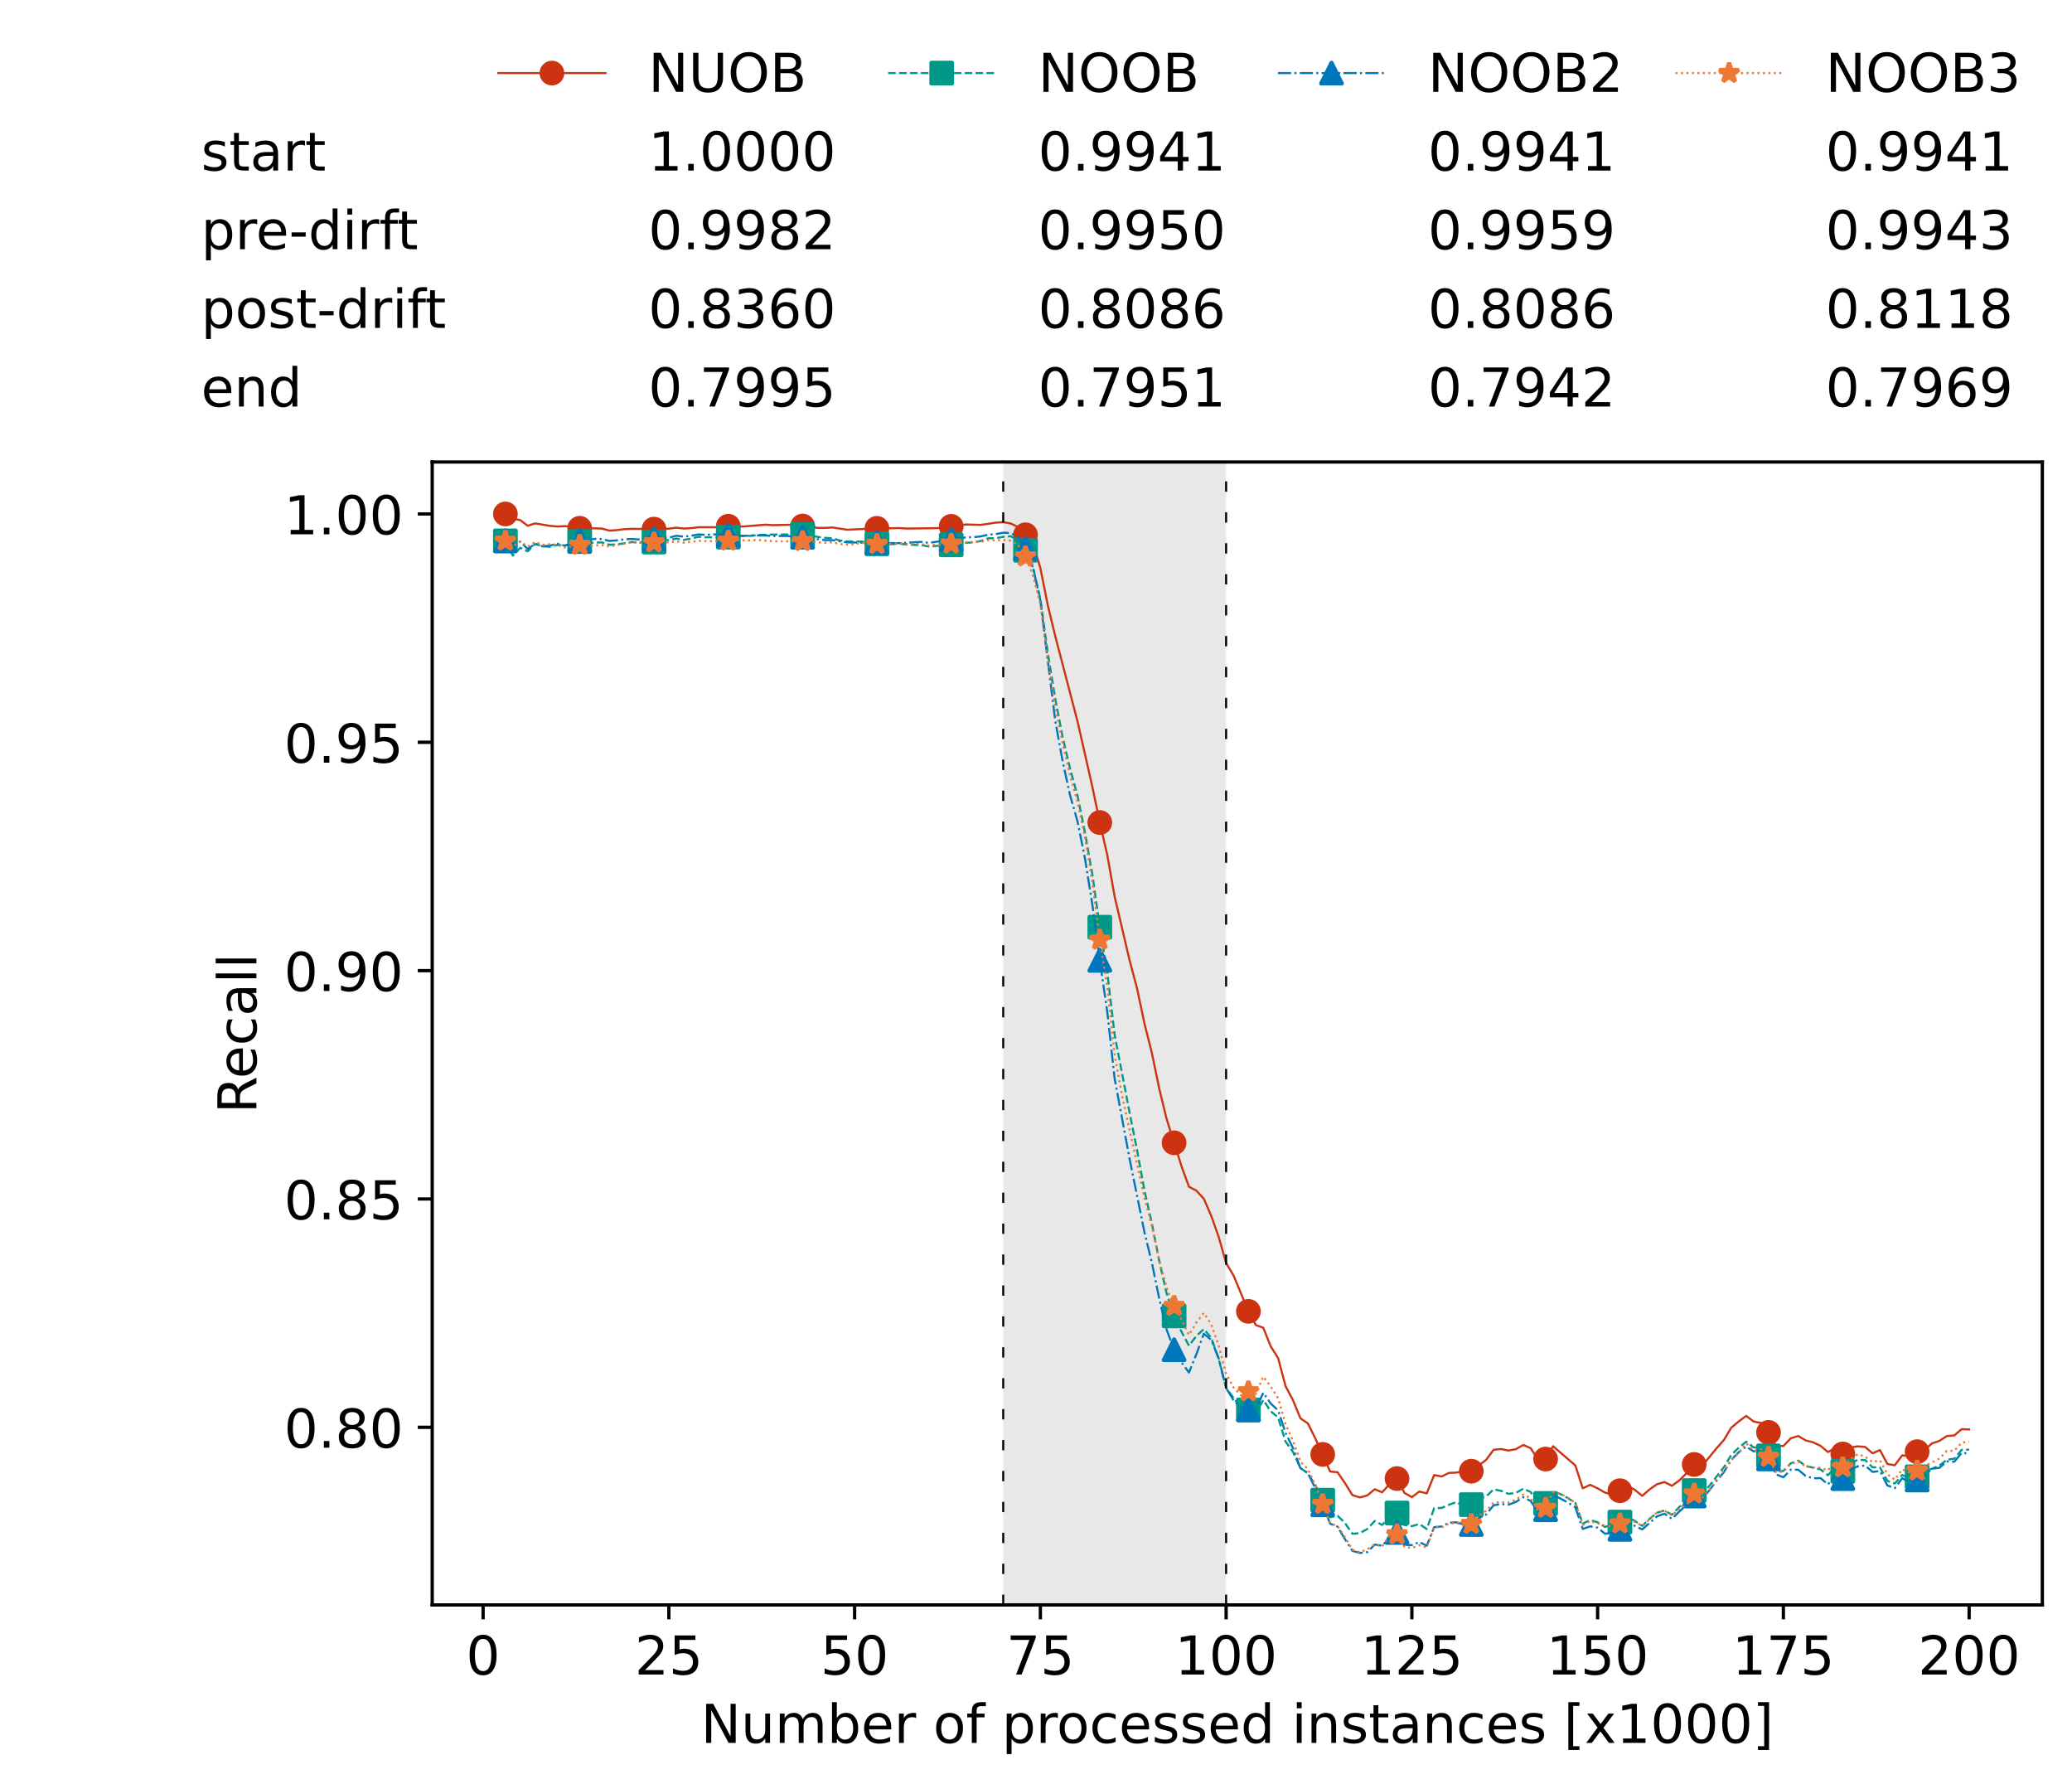 <?xml version="1.0" encoding="utf-8" standalone="no"?>
<!DOCTYPE svg PUBLIC "-//W3C//DTD SVG 1.1//EN"
  "http://www.w3.org/Graphics/SVG/1.1/DTD/svg11.dtd">
<!-- Created with matplotlib (https://matplotlib.org/) -->
<svg height="432.615pt" version="1.1" viewBox="0 0 502.65 432.615" width="502.65pt" xmlns="http://www.w3.org/2000/svg" xmlns:xlink="http://www.w3.org/1999/xlink">
 <defs>
  <style type="text/css">*{stroke-linecap:butt;stroke-linejoin:round;}</style>
 </defs>
 <g id="figure_1">
  <g id="patch_1">
   <path d="M 0 432.615 
L 502.65 432.615 
L 502.65 0 
L 0 0 
z
" style="fill:#ffffff;"/>
  </g>
  <g id="axes_1">
   <g id="patch_2">
    <path d="M 104.85 389.252 
L 495.45 389.252 
L 495.45 112.052 
L 104.85 112.052 
z
" style="fill:#ffffff;"/>
   </g>
   <g id="patch_3">
    <path clip-path="url(#p1fb484ed61)" d="M 297.446 389.252 
L 297.446 112.052 
L 243.372 112.052 
L 243.372 389.252 
z
" style="fill:#d3d3d3;opacity:0.5;"/>
   </g>
   <g id="matplotlib.axis_1">
    <g id="xtick_1">
     <g id="line2d_1">
      <defs>
       <path d="M 0 0 
L 0 3.5 
" id="m09ad502c67" style="stroke:#000000;stroke-width:0.8;"/>
      </defs>
      <g>
       <use style="stroke:#000000;stroke-width:0.8;" x="117.197" xlink:href="#m09ad502c67" y="389.252"/>
      </g>
     </g>
     <g id="text_1">
      <!-- 0 -->
      <g transform="translate(113.061 406.13)scale(0.13 -0.13)">
       <defs>
        <path d="M 31.781 66.406 
Q 24.172 66.406 20.328 58.906 
Q 16.5 51.422 16.5 36.375 
Q 16.5 21.391 20.328 13.891 
Q 24.172 6.391 31.781 6.391 
Q 39.453 6.391 43.281 13.891 
Q 47.125 21.391 47.125 36.375 
Q 47.125 51.422 43.281 58.906 
Q 39.453 66.406 31.781 66.406 
z
M 31.781 74.219 
Q 44.047 74.219 50.516 64.516 
Q 56.984 54.828 56.984 36.375 
Q 56.984 17.969 50.516 8.266 
Q 44.047 -1.422 31.781 -1.422 
Q 19.531 -1.422 13.062 8.266 
Q 6.594 17.969 6.594 36.375 
Q 6.594 54.828 13.062 64.516 
Q 19.531 74.219 31.781 74.219 
z
" id="DejaVuSans-48"/>
       </defs>
       <use xlink:href="#DejaVuSans-48"/>
      </g>
     </g>
    </g>
    <g id="xtick_2">
     <g id="line2d_2">
      <g>
       <use style="stroke:#000000;stroke-width:0.8;" x="162.259" xlink:href="#m09ad502c67" y="389.252"/>
      </g>
     </g>
     <g id="text_2">
      <!-- 25 -->
      <g transform="translate(153.988 406.13)scale(0.13 -0.13)">
       <defs>
        <path d="M 19.188 8.297 
L 53.609 8.297 
L 53.609 0 
L 7.328 0 
L 7.328 8.297 
Q 12.938 14.109 22.625 23.891 
Q 32.328 33.688 34.812 36.531 
Q 39.547 41.844 41.422 45.531 
Q 43.312 49.219 43.312 52.781 
Q 43.312 58.594 39.234 62.25 
Q 35.156 65.922 28.609 65.922 
Q 23.969 65.922 18.812 64.312 
Q 13.672 62.703 7.812 59.422 
L 7.812 69.391 
Q 13.766 71.781 18.938 73 
Q 24.125 74.219 28.422 74.219 
Q 39.75 74.219 46.484 68.547 
Q 53.219 62.891 53.219 53.422 
Q 53.219 48.922 51.531 44.891 
Q 49.859 40.875 45.406 35.406 
Q 44.188 33.984 37.641 27.219 
Q 31.109 20.453 19.188 8.297 
z
" id="DejaVuSans-50"/>
        <path d="M 10.797 72.906 
L 49.516 72.906 
L 49.516 64.594 
L 19.828 64.594 
L 19.828 46.734 
Q 21.969 47.469 24.109 47.828 
Q 26.266 48.188 28.422 48.188 
Q 40.625 48.188 47.75 41.5 
Q 54.891 34.812 54.891 23.391 
Q 54.891 11.625 47.562 5.094 
Q 40.234 -1.422 26.906 -1.422 
Q 22.312 -1.422 17.547 -0.641 
Q 12.797 0.141 7.719 1.703 
L 7.719 11.625 
Q 12.109 9.234 16.797 8.062 
Q 21.484 6.891 26.703 6.891 
Q 35.156 6.891 40.078 11.328 
Q 45.016 15.766 45.016 23.391 
Q 45.016 31 40.078 35.438 
Q 35.156 39.891 26.703 39.891 
Q 22.75 39.891 18.812 39.016 
Q 14.891 38.141 10.797 36.281 
z
" id="DejaVuSans-53"/>
       </defs>
       <use xlink:href="#DejaVuSans-50"/>
       <use x="63.623" xlink:href="#DejaVuSans-53"/>
      </g>
     </g>
    </g>
    <g id="xtick_3">
     <g id="line2d_3">
      <g>
       <use style="stroke:#000000;stroke-width:0.8;" x="207.322" xlink:href="#m09ad502c67" y="389.252"/>
      </g>
     </g>
     <g id="text_3">
      <!-- 50 -->
      <g transform="translate(199.05 406.13)scale(0.13 -0.13)">
       <use xlink:href="#DejaVuSans-53"/>
       <use x="63.623" xlink:href="#DejaVuSans-48"/>
      </g>
     </g>
    </g>
    <g id="xtick_4">
     <g id="line2d_4">
      <g>
       <use style="stroke:#000000;stroke-width:0.8;" x="252.384" xlink:href="#m09ad502c67" y="389.252"/>
      </g>
     </g>
     <g id="text_4">
      <!-- 75 -->
      <g transform="translate(244.113 406.13)scale(0.13 -0.13)">
       <defs>
        <path d="M 8.203 72.906 
L 55.078 72.906 
L 55.078 68.703 
L 28.609 0 
L 18.312 0 
L 43.219 64.594 
L 8.203 64.594 
z
" id="DejaVuSans-55"/>
       </defs>
       <use xlink:href="#DejaVuSans-55"/>
       <use x="63.623" xlink:href="#DejaVuSans-53"/>
      </g>
     </g>
    </g>
    <g id="xtick_5">
     <g id="line2d_5">
      <g>
       <use style="stroke:#000000;stroke-width:0.8;" x="297.446" xlink:href="#m09ad502c67" y="389.252"/>
      </g>
     </g>
     <g id="text_5">
      <!-- 100 -->
      <g transform="translate(285.039 406.13)scale(0.13 -0.13)">
       <defs>
        <path d="M 12.406 8.297 
L 28.516 8.297 
L 28.516 63.922 
L 10.984 60.406 
L 10.984 69.391 
L 28.422 72.906 
L 38.281 72.906 
L 38.281 8.297 
L 54.391 8.297 
L 54.391 0 
L 12.406 0 
z
" id="DejaVuSans-49"/>
       </defs>
       <use xlink:href="#DejaVuSans-49"/>
       <use x="63.623" xlink:href="#DejaVuSans-48"/>
       <use x="127.246" xlink:href="#DejaVuSans-48"/>
      </g>
     </g>
    </g>
    <g id="xtick_6">
     <g id="line2d_6">
      <g>
       <use style="stroke:#000000;stroke-width:0.8;" x="342.509" xlink:href="#m09ad502c67" y="389.252"/>
      </g>
     </g>
     <g id="text_6">
      <!-- 125 -->
      <g transform="translate(330.102 406.13)scale(0.13 -0.13)">
       <use xlink:href="#DejaVuSans-49"/>
       <use x="63.623" xlink:href="#DejaVuSans-50"/>
       <use x="127.246" xlink:href="#DejaVuSans-53"/>
      </g>
     </g>
    </g>
    <g id="xtick_7">
     <g id="line2d_7">
      <g>
       <use style="stroke:#000000;stroke-width:0.8;" x="387.571" xlink:href="#m09ad502c67" y="389.252"/>
      </g>
     </g>
     <g id="text_7">
      <!-- 150 -->
      <g transform="translate(375.164 406.13)scale(0.13 -0.13)">
       <use xlink:href="#DejaVuSans-49"/>
       <use x="63.623" xlink:href="#DejaVuSans-53"/>
       <use x="127.246" xlink:href="#DejaVuSans-48"/>
      </g>
     </g>
    </g>
    <g id="xtick_8">
     <g id="line2d_8">
      <g>
       <use style="stroke:#000000;stroke-width:0.8;" x="432.633" xlink:href="#m09ad502c67" y="389.252"/>
      </g>
     </g>
     <g id="text_8">
      <!-- 175 -->
      <g transform="translate(420.226 406.13)scale(0.13 -0.13)">
       <use xlink:href="#DejaVuSans-49"/>
       <use x="63.623" xlink:href="#DejaVuSans-55"/>
       <use x="127.246" xlink:href="#DejaVuSans-53"/>
      </g>
     </g>
    </g>
    <g id="xtick_9">
     <g id="line2d_9">
      <g>
       <use style="stroke:#000000;stroke-width:0.8;" x="477.695" xlink:href="#m09ad502c67" y="389.252"/>
      </g>
     </g>
     <g id="text_9">
      <!-- 200 -->
      <g transform="translate(465.289 406.13)scale(0.13 -0.13)">
       <use xlink:href="#DejaVuSans-50"/>
       <use x="63.623" xlink:href="#DejaVuSans-48"/>
       <use x="127.246" xlink:href="#DejaVuSans-48"/>
      </g>
     </g>
    </g>
    <g id="text_10">
     <!-- Number of processed instances [x1000] -->
     <g transform="translate(170.025 422.711)scale(0.13 -0.13)">
      <defs>
       <path d="M 9.812 72.906 
L 23.094 72.906 
L 55.422 11.922 
L 55.422 72.906 
L 64.984 72.906 
L 64.984 0 
L 51.703 0 
L 19.391 60.984 
L 19.391 0 
L 9.812 0 
z
" id="DejaVuSans-78"/>
       <path d="M 8.5 21.578 
L 8.5 54.688 
L 17.484 54.688 
L 17.484 21.922 
Q 17.484 14.156 20.5 10.266 
Q 23.531 6.391 29.594 6.391 
Q 36.859 6.391 41.078 11.031 
Q 45.312 15.672 45.312 23.688 
L 45.312 54.688 
L 54.297 54.688 
L 54.297 0 
L 45.312 0 
L 45.312 8.406 
Q 42.047 3.422 37.719 1 
Q 33.406 -1.422 27.688 -1.422 
Q 18.266 -1.422 13.375 4.438 
Q 8.5 10.297 8.5 21.578 
z
M 31.109 56 
z
" id="DejaVuSans-117"/>
       <path d="M 52 44.188 
Q 55.375 50.25 60.062 53.125 
Q 64.75 56 71.094 56 
Q 79.641 56 84.281 50.016 
Q 88.922 44.047 88.922 33.016 
L 88.922 0 
L 79.891 0 
L 79.891 32.719 
Q 79.891 40.578 77.094 44.375 
Q 74.312 48.188 68.609 48.188 
Q 61.625 48.188 57.562 43.547 
Q 53.516 38.922 53.516 30.906 
L 53.516 0 
L 44.484 0 
L 44.484 32.719 
Q 44.484 40.625 41.703 44.406 
Q 38.922 48.188 33.109 48.188 
Q 26.219 48.188 22.156 43.531 
Q 18.109 38.875 18.109 30.906 
L 18.109 0 
L 9.078 0 
L 9.078 54.688 
L 18.109 54.688 
L 18.109 46.188 
Q 21.188 51.219 25.484 53.609 
Q 29.781 56 35.688 56 
Q 41.656 56 45.828 52.969 
Q 50 49.953 52 44.188 
z
" id="DejaVuSans-109"/>
       <path d="M 48.688 27.297 
Q 48.688 37.203 44.609 42.844 
Q 40.531 48.484 33.406 48.484 
Q 26.266 48.484 22.188 42.844 
Q 18.109 37.203 18.109 27.297 
Q 18.109 17.391 22.188 11.75 
Q 26.266 6.109 33.406 6.109 
Q 40.531 6.109 44.609 11.75 
Q 48.688 17.391 48.688 27.297 
z
M 18.109 46.391 
Q 20.953 51.266 25.266 53.625 
Q 29.594 56 35.594 56 
Q 45.562 56 51.781 48.094 
Q 58.016 40.188 58.016 27.297 
Q 58.016 14.406 51.781 6.484 
Q 45.562 -1.422 35.594 -1.422 
Q 29.594 -1.422 25.266 0.953 
Q 20.953 3.328 18.109 8.203 
L 18.109 0 
L 9.078 0 
L 9.078 75.984 
L 18.109 75.984 
z
" id="DejaVuSans-98"/>
       <path d="M 56.203 29.594 
L 56.203 25.203 
L 14.891 25.203 
Q 15.484 15.922 20.484 11.062 
Q 25.484 6.203 34.422 6.203 
Q 39.594 6.203 44.453 7.469 
Q 49.312 8.734 54.109 11.281 
L 54.109 2.781 
Q 49.266 0.734 44.188 -0.344 
Q 39.109 -1.422 33.891 -1.422 
Q 20.797 -1.422 13.156 6.188 
Q 5.516 13.812 5.516 26.812 
Q 5.516 40.234 12.766 48.109 
Q 20.016 56 32.328 56 
Q 43.359 56 49.781 48.891 
Q 56.203 41.797 56.203 29.594 
z
M 47.219 32.234 
Q 47.125 39.594 43.094 43.984 
Q 39.062 48.391 32.422 48.391 
Q 24.906 48.391 20.391 44.141 
Q 15.875 39.891 15.188 32.172 
z
" id="DejaVuSans-101"/>
       <path d="M 41.109 46.297 
Q 39.594 47.172 37.812 47.578 
Q 36.031 48 33.891 48 
Q 26.266 48 22.188 43.047 
Q 18.109 38.094 18.109 28.812 
L 18.109 0 
L 9.078 0 
L 9.078 54.688 
L 18.109 54.688 
L 18.109 46.188 
Q 20.953 51.172 25.484 53.578 
Q 30.031 56 36.531 56 
Q 37.453 56 38.578 55.875 
Q 39.703 55.766 41.062 55.516 
z
" id="DejaVuSans-114"/>
       <path id="DejaVuSans-32"/>
       <path d="M 30.609 48.391 
Q 23.391 48.391 19.188 42.75 
Q 14.984 37.109 14.984 27.297 
Q 14.984 17.484 19.156 11.844 
Q 23.344 6.203 30.609 6.203 
Q 37.797 6.203 41.984 11.859 
Q 46.188 17.531 46.188 27.297 
Q 46.188 37.016 41.984 42.703 
Q 37.797 48.391 30.609 48.391 
z
M 30.609 56 
Q 42.328 56 49.016 48.375 
Q 55.719 40.766 55.719 27.297 
Q 55.719 13.875 49.016 6.219 
Q 42.328 -1.422 30.609 -1.422 
Q 18.844 -1.422 12.172 6.219 
Q 5.516 13.875 5.516 27.297 
Q 5.516 40.766 12.172 48.375 
Q 18.844 56 30.609 56 
z
" id="DejaVuSans-111"/>
       <path d="M 37.109 75.984 
L 37.109 68.5 
L 28.516 68.5 
Q 23.688 68.5 21.797 66.547 
Q 19.922 64.594 19.922 59.516 
L 19.922 54.688 
L 34.719 54.688 
L 34.719 47.703 
L 19.922 47.703 
L 19.922 0 
L 10.891 0 
L 10.891 47.703 
L 2.297 47.703 
L 2.297 54.688 
L 10.891 54.688 
L 10.891 58.5 
Q 10.891 67.625 15.141 71.797 
Q 19.391 75.984 28.609 75.984 
z
" id="DejaVuSans-102"/>
       <path d="M 18.109 8.203 
L 18.109 -20.797 
L 9.078 -20.797 
L 9.078 54.688 
L 18.109 54.688 
L 18.109 46.391 
Q 20.953 51.266 25.266 53.625 
Q 29.594 56 35.594 56 
Q 45.562 56 51.781 48.094 
Q 58.016 40.188 58.016 27.297 
Q 58.016 14.406 51.781 6.484 
Q 45.562 -1.422 35.594 -1.422 
Q 29.594 -1.422 25.266 0.953 
Q 20.953 3.328 18.109 8.203 
z
M 48.688 27.297 
Q 48.688 37.203 44.609 42.844 
Q 40.531 48.484 33.406 48.484 
Q 26.266 48.484 22.188 42.844 
Q 18.109 37.203 18.109 27.297 
Q 18.109 17.391 22.188 11.75 
Q 26.266 6.109 33.406 6.109 
Q 40.531 6.109 44.609 11.75 
Q 48.688 17.391 48.688 27.297 
z
" id="DejaVuSans-112"/>
       <path d="M 48.781 52.594 
L 48.781 44.188 
Q 44.969 46.297 41.141 47.344 
Q 37.312 48.391 33.406 48.391 
Q 24.656 48.391 19.812 42.844 
Q 14.984 37.312 14.984 27.297 
Q 14.984 17.281 19.812 11.734 
Q 24.656 6.203 33.406 6.203 
Q 37.312 6.203 41.141 7.25 
Q 44.969 8.297 48.781 10.406 
L 48.781 2.094 
Q 45.016 0.344 40.984 -0.531 
Q 36.969 -1.422 32.422 -1.422 
Q 20.062 -1.422 12.781 6.344 
Q 5.516 14.109 5.516 27.297 
Q 5.516 40.672 12.859 48.328 
Q 20.219 56 33.016 56 
Q 37.156 56 41.109 55.141 
Q 45.062 54.297 48.781 52.594 
z
" id="DejaVuSans-99"/>
       <path d="M 44.281 53.078 
L 44.281 44.578 
Q 40.484 46.531 36.375 47.5 
Q 32.281 48.484 27.875 48.484 
Q 21.188 48.484 17.844 46.438 
Q 14.5 44.391 14.5 40.281 
Q 14.5 37.156 16.891 35.375 
Q 19.281 33.594 26.516 31.984 
L 29.594 31.297 
Q 39.156 29.25 43.188 25.516 
Q 47.219 21.781 47.219 15.094 
Q 47.219 7.469 41.188 3.016 
Q 35.156 -1.422 24.609 -1.422 
Q 20.219 -1.422 15.453 -0.562 
Q 10.688 0.297 5.422 2 
L 5.422 11.281 
Q 10.406 8.688 15.234 7.391 
Q 20.062 6.109 24.812 6.109 
Q 31.156 6.109 34.562 8.281 
Q 37.984 10.453 37.984 14.406 
Q 37.984 18.062 35.516 20.016 
Q 33.062 21.969 24.703 23.781 
L 21.578 24.516 
Q 13.234 26.266 9.516 29.906 
Q 5.812 33.547 5.812 39.891 
Q 5.812 47.609 11.281 51.797 
Q 16.75 56 26.812 56 
Q 31.781 56 36.172 55.266 
Q 40.578 54.547 44.281 53.078 
z
" id="DejaVuSans-115"/>
       <path d="M 45.406 46.391 
L 45.406 75.984 
L 54.391 75.984 
L 54.391 0 
L 45.406 0 
L 45.406 8.203 
Q 42.578 3.328 38.25 0.953 
Q 33.938 -1.422 27.875 -1.422 
Q 17.969 -1.422 11.734 6.484 
Q 5.516 14.406 5.516 27.297 
Q 5.516 40.188 11.734 48.094 
Q 17.969 56 27.875 56 
Q 33.938 56 38.25 53.625 
Q 42.578 51.266 45.406 46.391 
z
M 14.797 27.297 
Q 14.797 17.391 18.875 11.75 
Q 22.953 6.109 30.078 6.109 
Q 37.203 6.109 41.297 11.75 
Q 45.406 17.391 45.406 27.297 
Q 45.406 37.203 41.297 42.844 
Q 37.203 48.484 30.078 48.484 
Q 22.953 48.484 18.875 42.844 
Q 14.797 37.203 14.797 27.297 
z
" id="DejaVuSans-100"/>
       <path d="M 9.422 54.688 
L 18.406 54.688 
L 18.406 0 
L 9.422 0 
z
M 9.422 75.984 
L 18.406 75.984 
L 18.406 64.594 
L 9.422 64.594 
z
" id="DejaVuSans-105"/>
       <path d="M 54.891 33.016 
L 54.891 0 
L 45.906 0 
L 45.906 32.719 
Q 45.906 40.484 42.875 44.328 
Q 39.844 48.188 33.797 48.188 
Q 26.516 48.188 22.312 43.547 
Q 18.109 38.922 18.109 30.906 
L 18.109 0 
L 9.078 0 
L 9.078 54.688 
L 18.109 54.688 
L 18.109 46.188 
Q 21.344 51.125 25.703 53.562 
Q 30.078 56 35.797 56 
Q 45.219 56 50.047 50.172 
Q 54.891 44.344 54.891 33.016 
z
" id="DejaVuSans-110"/>
       <path d="M 18.312 70.219 
L 18.312 54.688 
L 36.812 54.688 
L 36.812 47.703 
L 18.312 47.703 
L 18.312 18.016 
Q 18.312 11.328 20.141 9.422 
Q 21.969 7.516 27.594 7.516 
L 36.812 7.516 
L 36.812 0 
L 27.594 0 
Q 17.188 0 13.234 3.875 
Q 9.281 7.766 9.281 18.016 
L 9.281 47.703 
L 2.688 47.703 
L 2.688 54.688 
L 9.281 54.688 
L 9.281 70.219 
z
" id="DejaVuSans-116"/>
       <path d="M 34.281 27.484 
Q 23.391 27.484 19.188 25 
Q 14.984 22.516 14.984 16.5 
Q 14.984 11.719 18.141 8.906 
Q 21.297 6.109 26.703 6.109 
Q 34.188 6.109 38.703 11.406 
Q 43.219 16.703 43.219 25.484 
L 43.219 27.484 
z
M 52.203 31.203 
L 52.203 0 
L 43.219 0 
L 43.219 8.297 
Q 40.141 3.328 35.547 0.953 
Q 30.953 -1.422 24.312 -1.422 
Q 15.922 -1.422 10.953 3.297 
Q 6 8.016 6 15.922 
Q 6 25.141 12.172 29.828 
Q 18.359 34.516 30.609 34.516 
L 43.219 34.516 
L 43.219 35.406 
Q 43.219 41.609 39.141 45 
Q 35.062 48.391 27.688 48.391 
Q 23 48.391 18.547 47.266 
Q 14.109 46.141 10.016 43.891 
L 10.016 52.203 
Q 14.938 54.109 19.578 55.047 
Q 24.219 56 28.609 56 
Q 40.484 56 46.344 49.844 
Q 52.203 43.703 52.203 31.203 
z
" id="DejaVuSans-97"/>
       <path d="M 8.594 75.984 
L 29.297 75.984 
L 29.297 69 
L 17.578 69 
L 17.578 -6.203 
L 29.297 -6.203 
L 29.297 -13.188 
L 8.594 -13.188 
z
" id="DejaVuSans-91"/>
       <path d="M 54.891 54.688 
L 35.109 28.078 
L 55.906 0 
L 45.312 0 
L 29.391 21.484 
L 13.484 0 
L 2.875 0 
L 24.125 28.609 
L 4.688 54.688 
L 15.281 54.688 
L 29.781 35.203 
L 44.281 54.688 
z
" id="DejaVuSans-120"/>
       <path d="M 30.422 75.984 
L 30.422 -13.188 
L 9.719 -13.188 
L 9.719 -6.203 
L 21.391 -6.203 
L 21.391 69 
L 9.719 69 
L 9.719 75.984 
z
" id="DejaVuSans-93"/>
      </defs>
      <use xlink:href="#DejaVuSans-78"/>
      <use x="74.805" xlink:href="#DejaVuSans-117"/>
      <use x="138.184" xlink:href="#DejaVuSans-109"/>
      <use x="235.596" xlink:href="#DejaVuSans-98"/>
      <use x="299.072" xlink:href="#DejaVuSans-101"/>
      <use x="360.596" xlink:href="#DejaVuSans-114"/>
      <use x="401.709" xlink:href="#DejaVuSans-32"/>
      <use x="433.496" xlink:href="#DejaVuSans-111"/>
      <use x="494.678" xlink:href="#DejaVuSans-102"/>
      <use x="529.883" xlink:href="#DejaVuSans-32"/>
      <use x="561.67" xlink:href="#DejaVuSans-112"/>
      <use x="625.146" xlink:href="#DejaVuSans-114"/>
      <use x="664.01" xlink:href="#DejaVuSans-111"/>
      <use x="725.191" xlink:href="#DejaVuSans-99"/>
      <use x="780.172" xlink:href="#DejaVuSans-101"/>
      <use x="841.695" xlink:href="#DejaVuSans-115"/>
      <use x="893.795" xlink:href="#DejaVuSans-115"/>
      <use x="945.895" xlink:href="#DejaVuSans-101"/>
      <use x="1007.418" xlink:href="#DejaVuSans-100"/>
      <use x="1070.895" xlink:href="#DejaVuSans-32"/>
      <use x="1102.682" xlink:href="#DejaVuSans-105"/>
      <use x="1130.465" xlink:href="#DejaVuSans-110"/>
      <use x="1193.844" xlink:href="#DejaVuSans-115"/>
      <use x="1245.943" xlink:href="#DejaVuSans-116"/>
      <use x="1285.152" xlink:href="#DejaVuSans-97"/>
      <use x="1346.432" xlink:href="#DejaVuSans-110"/>
      <use x="1409.811" xlink:href="#DejaVuSans-99"/>
      <use x="1464.791" xlink:href="#DejaVuSans-101"/>
      <use x="1526.314" xlink:href="#DejaVuSans-115"/>
      <use x="1578.414" xlink:href="#DejaVuSans-32"/>
      <use x="1610.201" xlink:href="#DejaVuSans-91"/>
      <use x="1649.215" xlink:href="#DejaVuSans-120"/>
      <use x="1708.395" xlink:href="#DejaVuSans-49"/>
      <use x="1772.018" xlink:href="#DejaVuSans-48"/>
      <use x="1835.641" xlink:href="#DejaVuSans-48"/>
      <use x="1899.264" xlink:href="#DejaVuSans-48"/>
      <use x="1962.887" xlink:href="#DejaVuSans-93"/>
     </g>
    </g>
   </g>
   <g id="matplotlib.axis_2">
    <g id="ytick_1">
     <g id="line2d_10">
      <defs>
       <path d="M 0 0 
L -3.5 0 
" id="m3081d85c36" style="stroke:#000000;stroke-width:0.8;"/>
      </defs>
      <g>
       <use style="stroke:#000000;stroke-width:0.8;" x="104.85" xlink:href="#m3081d85c36" y="346.171"/>
      </g>
     </g>
     <g id="text_11">
      <!-- 0.80 -->
      <g transform="translate(68.905 351.11)scale(0.13 -0.13)">
       <defs>
        <path d="M 10.688 12.406 
L 21 12.406 
L 21 0 
L 10.688 0 
z
" id="DejaVuSans-46"/>
        <path d="M 31.781 34.625 
Q 24.75 34.625 20.719 30.859 
Q 16.703 27.094 16.703 20.516 
Q 16.703 13.922 20.719 10.156 
Q 24.75 6.391 31.781 6.391 
Q 38.812 6.391 42.859 10.172 
Q 46.922 13.969 46.922 20.516 
Q 46.922 27.094 42.891 30.859 
Q 38.875 34.625 31.781 34.625 
z
M 21.922 38.812 
Q 15.578 40.375 12.031 44.719 
Q 8.5 49.078 8.5 55.328 
Q 8.5 64.062 14.719 69.141 
Q 20.953 74.219 31.781 74.219 
Q 42.672 74.219 48.875 69.141 
Q 55.078 64.062 55.078 55.328 
Q 55.078 49.078 51.531 44.719 
Q 48 40.375 41.703 38.812 
Q 48.828 37.156 52.797 32.312 
Q 56.781 27.484 56.781 20.516 
Q 56.781 9.906 50.312 4.234 
Q 43.844 -1.422 31.781 -1.422 
Q 19.734 -1.422 13.25 4.234 
Q 6.781 9.906 6.781 20.516 
Q 6.781 27.484 10.781 32.312 
Q 14.797 37.156 21.922 38.812 
z
M 18.312 54.391 
Q 18.312 48.734 21.844 45.562 
Q 25.391 42.391 31.781 42.391 
Q 38.141 42.391 41.719 45.562 
Q 45.312 48.734 45.312 54.391 
Q 45.312 60.062 41.719 63.234 
Q 38.141 66.406 31.781 66.406 
Q 25.391 66.406 21.844 63.234 
Q 18.312 60.062 18.312 54.391 
z
" id="DejaVuSans-56"/>
       </defs>
       <use xlink:href="#DejaVuSans-48"/>
       <use x="63.623" xlink:href="#DejaVuSans-46"/>
       <use x="95.41" xlink:href="#DejaVuSans-56"/>
       <use x="159.033" xlink:href="#DejaVuSans-48"/>
      </g>
     </g>
    </g>
    <g id="ytick_2">
     <g id="line2d_11">
      <g>
       <use style="stroke:#000000;stroke-width:0.8;" x="104.85" xlink:href="#m3081d85c36" y="290.791"/>
      </g>
     </g>
     <g id="text_12">
      <!-- 0.85 -->
      <g transform="translate(68.905 295.73)scale(0.13 -0.13)">
       <use xlink:href="#DejaVuSans-48"/>
       <use x="63.623" xlink:href="#DejaVuSans-46"/>
       <use x="95.41" xlink:href="#DejaVuSans-56"/>
       <use x="159.033" xlink:href="#DejaVuSans-53"/>
      </g>
     </g>
    </g>
    <g id="ytick_3">
     <g id="line2d_12">
      <g>
       <use style="stroke:#000000;stroke-width:0.8;" x="104.85" xlink:href="#m3081d85c36" y="235.412"/>
      </g>
     </g>
     <g id="text_13">
      <!-- 0.90 -->
      <g transform="translate(68.905 240.35)scale(0.13 -0.13)">
       <defs>
        <path d="M 10.984 1.516 
L 10.984 10.5 
Q 14.703 8.734 18.5 7.812 
Q 22.312 6.891 25.984 6.891 
Q 35.75 6.891 40.891 13.453 
Q 46.047 20.016 46.781 33.406 
Q 43.953 29.203 39.594 26.953 
Q 35.25 24.703 29.984 24.703 
Q 19.047 24.703 12.672 31.312 
Q 6.297 37.938 6.297 49.422 
Q 6.297 60.641 12.938 67.422 
Q 19.578 74.219 30.609 74.219 
Q 43.266 74.219 49.922 64.516 
Q 56.594 54.828 56.594 36.375 
Q 56.594 19.141 48.406 8.859 
Q 40.234 -1.422 26.422 -1.422 
Q 22.703 -1.422 18.891 -0.688 
Q 15.094 0.047 10.984 1.516 
z
M 30.609 32.422 
Q 37.25 32.422 41.125 36.953 
Q 45.016 41.5 45.016 49.422 
Q 45.016 57.281 41.125 61.844 
Q 37.25 66.406 30.609 66.406 
Q 23.969 66.406 20.094 61.844 
Q 16.219 57.281 16.219 49.422 
Q 16.219 41.5 20.094 36.953 
Q 23.969 32.422 30.609 32.422 
z
" id="DejaVuSans-57"/>
       </defs>
       <use xlink:href="#DejaVuSans-48"/>
       <use x="63.623" xlink:href="#DejaVuSans-46"/>
       <use x="95.41" xlink:href="#DejaVuSans-57"/>
       <use x="159.033" xlink:href="#DejaVuSans-48"/>
      </g>
     </g>
    </g>
    <g id="ytick_4">
     <g id="line2d_13">
      <g>
       <use style="stroke:#000000;stroke-width:0.8;" x="104.85" xlink:href="#m3081d85c36" y="180.032"/>
      </g>
     </g>
     <g id="text_14">
      <!-- 0.95 -->
      <g transform="translate(68.905 184.971)scale(0.13 -0.13)">
       <use xlink:href="#DejaVuSans-48"/>
       <use x="63.623" xlink:href="#DejaVuSans-46"/>
       <use x="95.41" xlink:href="#DejaVuSans-57"/>
       <use x="159.033" xlink:href="#DejaVuSans-53"/>
      </g>
     </g>
    </g>
    <g id="ytick_5">
     <g id="line2d_14">
      <g>
       <use style="stroke:#000000;stroke-width:0.8;" x="104.85" xlink:href="#m3081d85c36" y="124.652"/>
      </g>
     </g>
     <g id="text_15">
      <!-- 1.00 -->
      <g transform="translate(68.905 129.591)scale(0.13 -0.13)">
       <use xlink:href="#DejaVuSans-49"/>
       <use x="63.623" xlink:href="#DejaVuSans-46"/>
       <use x="95.41" xlink:href="#DejaVuSans-48"/>
       <use x="159.033" xlink:href="#DejaVuSans-48"/>
      </g>
     </g>
    </g>
    <g id="text_16">
     <!-- Recall -->
     <g transform="translate(62.201 270.044)rotate(-90)scale(0.13 -0.13)">
      <defs>
       <path d="M 44.391 34.188 
Q 47.562 33.109 50.562 29.594 
Q 53.562 26.078 56.594 19.922 
L 66.609 0 
L 56 0 
L 46.688 18.703 
Q 43.062 26.031 39.672 28.422 
Q 36.281 30.812 30.422 30.812 
L 19.672 30.812 
L 19.672 0 
L 9.812 0 
L 9.812 72.906 
L 32.078 72.906 
Q 44.578 72.906 50.734 67.672 
Q 56.891 62.453 56.891 51.906 
Q 56.891 45.016 53.688 40.469 
Q 50.484 35.938 44.391 34.188 
z
M 19.672 64.797 
L 19.672 38.922 
L 32.078 38.922 
Q 39.203 38.922 42.844 42.219 
Q 46.484 45.516 46.484 51.906 
Q 46.484 58.297 42.844 61.547 
Q 39.203 64.797 32.078 64.797 
z
" id="DejaVuSans-82"/>
       <path d="M 9.422 75.984 
L 18.406 75.984 
L 18.406 0 
L 9.422 0 
z
" id="DejaVuSans-108"/>
      </defs>
      <use xlink:href="#DejaVuSans-82"/>
      <use x="64.982" xlink:href="#DejaVuSans-101"/>
      <use x="126.506" xlink:href="#DejaVuSans-99"/>
      <use x="181.486" xlink:href="#DejaVuSans-97"/>
      <use x="242.766" xlink:href="#DejaVuSans-108"/>
      <use x="270.549" xlink:href="#DejaVuSans-108"/>
     </g>
    </g>
   </g>
   <g id="line2d_15"/>
   <g id="line2d_16"/>
   <g id="line2d_17"/>
   <g id="line2d_18"/>
   <g id="line2d_19"/>
   <g id="line2d_20">
    <path clip-path="url(#p1fb484ed61)" d="M 122.605 124.652 
L 124.407 125.794 
L 126.21 126.143 
L 128.012 127.519 
L 129.815 126.945 
L 133.419 127.535 
L 135.222 127.698 
L 137.024 127.61 
L 138.827 127.779 
L 140.629 128.129 
L 142.432 128.232 
L 144.234 128.134 
L 146.037 128.205 
L 147.839 128.688 
L 149.642 128.571 
L 151.444 128.34 
L 153.247 128.259 
L 160.457 128.326 
L 162.259 128.217 
L 164.062 127.977 
L 165.864 128.195 
L 167.667 128.09 
L 169.469 127.87 
L 174.877 127.863 
L 176.679 127.628 
L 178.482 127.604 
L 180.284 127.698 
L 185.692 127.255 
L 187.494 127.367 
L 192.902 127.258 
L 194.704 127.584 
L 196.507 127.697 
L 198.309 128.035 
L 200.112 128.037 
L 201.914 127.928 
L 205.519 128.48 
L 212.729 128.141 
L 214.532 128.157 
L 218.137 128.074 
L 219.939 128.194 
L 227.149 128.097 
L 228.952 127.986 
L 232.557 127.438 
L 234.359 127.202 
L 237.964 127.308 
L 241.569 126.759 
L 243.372 126.646 
L 245.174 126.957 
L 246.976 127.825 
L 248.779 129.704 
L 250.581 131.859 
L 252.384 137.773 
L 254.186 146.793 
L 255.989 154.261 
L 261.396 174.953 
L 265.001 190.861 
L 266.804 199.493 
L 268.606 207.324 
L 270.409 217.481 
L 274.014 232.851 
L 275.816 239.632 
L 277.619 248.161 
L 279.421 255.33 
L 281.224 264.024 
L 283.026 271.441 
L 286.631 282.869 
L 288.434 287.827 
L 290.236 288.778 
L 292.039 290.748 
L 293.841 294.897 
L 295.644 300.004 
L 297.446 306.344 
L 299.249 309.354 
L 302.854 318.045 
L 304.656 321.382 
L 306.459 322.018 
L 308.261 326.53 
L 310.064 329.384 
L 311.866 336.193 
L 313.669 339.607 
L 315.471 343.985 
L 317.274 345.222 
L 319.076 348.838 
L 322.681 356.895 
L 324.484 357.074 
L 326.286 359.711 
L 328.089 362.626 
L 329.891 363.174 
L 331.694 362.697 
L 333.496 361.187 
L 335.299 361.937 
L 337.101 359.941 
L 338.904 358.604 
L 340.706 362.081 
L 342.509 363.111 
L 344.311 361.75 
L 346.114 362.197 
L 347.916 357.742 
L 349.719 358.093 
L 351.521 357.234 
L 353.324 357.142 
L 355.126 356.836 
L 356.928 356.818 
L 360.533 354.043 
L 362.336 351.629 
L 364.138 351.434 
L 365.941 351.811 
L 367.743 351.472 
L 369.546 350.45 
L 371.348 351.246 
L 373.151 354.113 
L 374.953 353.866 
L 376.756 350.764 
L 382.163 355.413 
L 383.966 360.977 
L 385.768 360.117 
L 387.571 360.977 
L 389.373 362.011 
L 391.176 362.474 
L 392.978 361.547 
L 394.781 360.268 
L 396.583 361.333 
L 398.386 362.795 
L 400.188 361.224 
L 401.991 359.962 
L 403.793 359.448 
L 405.596 360.357 
L 407.398 359.035 
L 409.201 357.25 
L 411.003 355.178 
L 412.806 355.655 
L 416.411 351.278 
L 418.213 349.236 
L 420.016 346.235 
L 421.818 344.735 
L 423.621 343.402 
L 425.423 344.777 
L 427.226 345.104 
L 429.028 347.401 
L 430.831 350.685 
L 432.633 350.707 
L 434.436 348.84 
L 436.238 348.273 
L 438.041 349.347 
L 439.843 349.811 
L 441.646 350.664 
L 443.448 352.173 
L 445.251 351.152 
L 447.053 352.643 
L 448.856 351.079 
L 450.658 350.782 
L 452.461 350.935 
L 454.263 352.47 
L 456.066 351.689 
L 457.868 355.072 
L 459.671 355.364 
L 461.473 352.952 
L 463.276 353.202 
L 465.078 352.081 
L 466.881 351.649 
L 468.683 350.085 
L 470.485 349.464 
L 472.288 348.285 
L 474.09 348.137 
L 475.893 346.617 
L 477.695 346.689 
L 477.695 346.689 
" style="fill:none;stroke:#cc3311;stroke-linecap:square;stroke-width:0.5;"/>
    <defs>
     <path d="M 0 2.5 
C 0.663 2.5 1.299 2.237 1.768 1.768 
C 2.237 1.299 2.5 0.663 2.5 0 
C 2.5 -0.663 2.237 -1.299 1.768 -1.768 
C 1.299 -2.237 0.663 -2.5 0 -2.5 
C -0.663 -2.5 -1.299 -2.237 -1.768 -1.768 
C -2.237 -1.299 -2.5 -0.663 -2.5 0 
C -2.5 0.663 -2.237 1.299 -1.768 1.768 
C -1.299 2.237 -0.663 2.5 0 2.5 
z
" id="m801338af33" style="stroke:#cc3311;"/>
    </defs>
    <g clip-path="url(#p1fb484ed61)">
     <use style="fill:#cc3311;stroke:#cc3311;" x="122.605" xlink:href="#m801338af33" y="124.652"/>
     <use style="fill:#cc3311;stroke:#cc3311;" x="140.629" xlink:href="#m801338af33" y="128.129"/>
     <use style="fill:#cc3311;stroke:#cc3311;" x="158.654" xlink:href="#m801338af33" y="128.331"/>
     <use style="fill:#cc3311;stroke:#cc3311;" x="176.679" xlink:href="#m801338af33" y="127.628"/>
     <use style="fill:#cc3311;stroke:#cc3311;" x="194.704" xlink:href="#m801338af33" y="127.584"/>
     <use style="fill:#cc3311;stroke:#cc3311;" x="212.729" xlink:href="#m801338af33" y="128.141"/>
     <use style="fill:#cc3311;stroke:#cc3311;" x="230.754" xlink:href="#m801338af33" y="127.66"/>
     <use style="fill:#cc3311;stroke:#cc3311;" x="248.779" xlink:href="#m801338af33" y="129.704"/>
     <use style="fill:#cc3311;stroke:#cc3311;" x="266.804" xlink:href="#m801338af33" y="199.493"/>
     <use style="fill:#cc3311;stroke:#cc3311;" x="284.829" xlink:href="#m801338af33" y="277.17"/>
     <use style="fill:#cc3311;stroke:#cc3311;" x="302.854" xlink:href="#m801338af33" y="318.045"/>
     <use style="fill:#cc3311;stroke:#cc3311;" x="320.879" xlink:href="#m801338af33" y="352.741"/>
     <use style="fill:#cc3311;stroke:#cc3311;" x="338.904" xlink:href="#m801338af33" y="358.604"/>
     <use style="fill:#cc3311;stroke:#cc3311;" x="356.928" xlink:href="#m801338af33" y="356.818"/>
     <use style="fill:#cc3311;stroke:#cc3311;" x="374.953" xlink:href="#m801338af33" y="353.866"/>
     <use style="fill:#cc3311;stroke:#cc3311;" x="392.978" xlink:href="#m801338af33" y="361.547"/>
     <use style="fill:#cc3311;stroke:#cc3311;" x="411.003" xlink:href="#m801338af33" y="355.178"/>
     <use style="fill:#cc3311;stroke:#cc3311;" x="429.028" xlink:href="#m801338af33" y="347.401"/>
     <use style="fill:#cc3311;stroke:#cc3311;" x="447.053" xlink:href="#m801338af33" y="352.643"/>
     <use style="fill:#cc3311;stroke:#cc3311;" x="465.078" xlink:href="#m801338af33" y="352.081"/>
    </g>
   </g>
   <g id="line2d_21"/>
   <g id="line2d_22"/>
   <g id="line2d_23"/>
   <g id="line2d_24"/>
   <g id="line2d_25">
    <path clip-path="url(#p1fb484ed61)" d="M 122.605 131.18 
L 124.407 134.767 
L 126.21 132.855 
L 128.012 133.719 
L 129.815 131.905 
L 131.617 132.492 
L 133.419 132.63 
L 135.222 132.156 
L 137.024 132.325 
L 140.629 131.353 
L 142.432 131.776 
L 144.234 131.582 
L 146.037 131.568 
L 147.839 132.114 
L 149.642 132.052 
L 153.247 131.472 
L 155.049 131.561 
L 156.852 131.326 
L 158.654 131.45 
L 160.457 130.983 
L 162.259 130.981 
L 164.062 130.619 
L 165.864 130.946 
L 167.667 130.629 
L 169.469 130.188 
L 171.272 130.31 
L 173.074 130.296 
L 174.877 130.395 
L 176.679 130.278 
L 178.482 129.9 
L 182.087 129.961 
L 183.889 129.745 
L 187.494 129.649 
L 194.704 129.637 
L 196.507 129.863 
L 198.309 130.209 
L 200.112 130.44 
L 201.914 130.548 
L 203.717 131.09 
L 205.519 131.317 
L 209.124 131.35 
L 212.729 131.886 
L 214.532 132.129 
L 218.137 131.846 
L 219.939 132.082 
L 223.544 132.207 
L 225.347 132.565 
L 228.952 132.245 
L 230.754 132.134 
L 232.557 131.8 
L 236.162 131.519 
L 237.964 131.194 
L 239.767 130.545 
L 241.569 130.541 
L 243.372 130.202 
L 245.174 130.052 
L 246.976 131.037 
L 248.779 133.462 
L 250.581 137.534 
L 252.384 145.267 
L 254.186 158.361 
L 255.989 169.452 
L 257.791 178.78 
L 259.594 186.443 
L 261.396 192.977 
L 263.199 201.936 
L 265.001 212.096 
L 266.804 224.888 
L 268.606 235.786 
L 270.409 251 
L 274.014 269.783 
L 275.816 278.824 
L 277.619 288.649 
L 279.421 296.65 
L 281.224 305.862 
L 283.026 313.731 
L 284.829 319.133 
L 286.631 323.011 
L 288.434 326.376 
L 290.236 324.004 
L 292.039 322.344 
L 293.841 324.472 
L 295.644 329.634 
L 297.446 336.641 
L 301.051 341.466 
L 302.854 341.957 
L 304.656 342.8 
L 306.459 339.534 
L 308.261 342.254 
L 310.064 343.823 
L 311.866 349.617 
L 313.669 352.146 
L 315.471 356.047 
L 317.274 357.329 
L 319.076 360.173 
L 320.879 363.845 
L 322.681 367.998 
L 324.484 367.617 
L 326.286 369.4 
L 328.089 371.99 
L 329.891 371.844 
L 331.694 370.837 
L 333.496 368.895 
L 335.299 369.852 
L 337.101 367.959 
L 338.904 366.957 
L 340.706 369.86 
L 342.509 370.155 
L 344.311 369.613 
L 346.114 370.841 
L 347.916 365.793 
L 349.719 365.732 
L 351.521 364.951 
L 353.324 364.296 
L 355.126 365.276 
L 356.928 364.931 
L 358.731 363.407 
L 360.533 362.938 
L 362.336 361.205 
L 364.138 361.588 
L 365.941 362.306 
L 367.743 362.09 
L 369.546 361.054 
L 371.348 361.88 
L 373.151 364.752 
L 374.953 364.637 
L 376.756 361.648 
L 378.558 362.367 
L 380.361 363.341 
L 382.163 364.501 
L 383.966 369.523 
L 385.768 368.666 
L 387.571 369.206 
L 389.373 370.35 
L 392.978 369.16 
L 394.781 367.9 
L 396.583 368.868 
L 398.386 370.078 
L 400.188 368.375 
L 401.991 366.882 
L 403.793 366.348 
L 405.596 367.384 
L 407.398 365.481 
L 409.201 363.999 
L 411.003 361.513 
L 412.806 362.218 
L 414.608 360.443 
L 418.213 355.832 
L 420.016 352.833 
L 421.818 351.108 
L 423.621 349.662 
L 425.423 351.038 
L 427.226 351.131 
L 429.028 353.099 
L 430.831 356.945 
L 432.633 356.739 
L 434.436 354.903 
L 436.238 354.243 
L 438.041 355.534 
L 441.646 356.395 
L 443.448 357.799 
L 445.251 355.814 
L 447.053 356.839 
L 448.856 354.94 
L 450.658 354.069 
L 452.461 354.106 
L 454.263 355.87 
L 456.066 355.896 
L 457.868 359.169 
L 459.671 359.803 
L 461.473 357.723 
L 463.276 358.625 
L 465.078 358.164 
L 466.881 356.828 
L 468.683 356.219 
L 470.485 355.458 
L 472.288 354.038 
L 474.09 353.782 
L 475.893 351.62 
L 477.695 351.578 
L 477.695 351.578 
" style="fill:none;stroke:#009988;stroke-dasharray:1.85,0.8;stroke-dashoffset:0;stroke-width:0.5;"/>
    <defs>
     <path d="M -2.5 2.5 
L 2.5 2.5 
L 2.5 -2.5 
L -2.5 -2.5 
z
" id="m7b8ce0fa0e" style="stroke:#009988;stroke-linejoin:miter;"/>
    </defs>
    <g clip-path="url(#p1fb484ed61)">
     <use style="fill:#009988;stroke:#009988;stroke-linejoin:miter;" x="122.605" xlink:href="#m7b8ce0fa0e" y="131.18"/>
     <use style="fill:#009988;stroke:#009988;stroke-linejoin:miter;" x="140.629" xlink:href="#m7b8ce0fa0e" y="131.353"/>
     <use style="fill:#009988;stroke:#009988;stroke-linejoin:miter;" x="158.654" xlink:href="#m7b8ce0fa0e" y="131.45"/>
     <use style="fill:#009988;stroke:#009988;stroke-linejoin:miter;" x="176.679" xlink:href="#m7b8ce0fa0e" y="130.278"/>
     <use style="fill:#009988;stroke:#009988;stroke-linejoin:miter;" x="194.704" xlink:href="#m7b8ce0fa0e" y="129.637"/>
     <use style="fill:#009988;stroke:#009988;stroke-linejoin:miter;" x="212.729" xlink:href="#m7b8ce0fa0e" y="131.886"/>
     <use style="fill:#009988;stroke:#009988;stroke-linejoin:miter;" x="230.754" xlink:href="#m7b8ce0fa0e" y="132.134"/>
     <use style="fill:#009988;stroke:#009988;stroke-linejoin:miter;" x="248.779" xlink:href="#m7b8ce0fa0e" y="133.462"/>
     <use style="fill:#009988;stroke:#009988;stroke-linejoin:miter;" x="266.804" xlink:href="#m7b8ce0fa0e" y="224.888"/>
     <use style="fill:#009988;stroke:#009988;stroke-linejoin:miter;" x="284.829" xlink:href="#m7b8ce0fa0e" y="319.133"/>
     <use style="fill:#009988;stroke:#009988;stroke-linejoin:miter;" x="302.854" xlink:href="#m7b8ce0fa0e" y="341.957"/>
     <use style="fill:#009988;stroke:#009988;stroke-linejoin:miter;" x="320.879" xlink:href="#m7b8ce0fa0e" y="363.845"/>
     <use style="fill:#009988;stroke:#009988;stroke-linejoin:miter;" x="338.904" xlink:href="#m7b8ce0fa0e" y="366.957"/>
     <use style="fill:#009988;stroke:#009988;stroke-linejoin:miter;" x="356.928" xlink:href="#m7b8ce0fa0e" y="364.931"/>
     <use style="fill:#009988;stroke:#009988;stroke-linejoin:miter;" x="374.953" xlink:href="#m7b8ce0fa0e" y="364.637"/>
     <use style="fill:#009988;stroke:#009988;stroke-linejoin:miter;" x="392.978" xlink:href="#m7b8ce0fa0e" y="369.16"/>
     <use style="fill:#009988;stroke:#009988;stroke-linejoin:miter;" x="411.003" xlink:href="#m7b8ce0fa0e" y="361.513"/>
     <use style="fill:#009988;stroke:#009988;stroke-linejoin:miter;" x="429.028" xlink:href="#m7b8ce0fa0e" y="353.099"/>
     <use style="fill:#009988;stroke:#009988;stroke-linejoin:miter;" x="447.053" xlink:href="#m7b8ce0fa0e" y="356.839"/>
     <use style="fill:#009988;stroke:#009988;stroke-linejoin:miter;" x="465.078" xlink:href="#m7b8ce0fa0e" y="358.164"/>
    </g>
   </g>
   <g id="line2d_26"/>
   <g id="line2d_27"/>
   <g id="line2d_28"/>
   <g id="line2d_29"/>
   <g id="line2d_30">
    <path clip-path="url(#p1fb484ed61)" d="M 122.605 131.18 
L 124.407 132.483 
L 126.21 131.332 
L 128.012 133.16 
L 129.815 131.919 
L 131.617 132.503 
L 133.419 132.325 
L 135.222 131.89 
L 137.024 132.339 
L 140.629 131.152 
L 142.432 131.003 
L 144.234 130.692 
L 146.037 130.741 
L 147.839 131.198 
L 149.642 131.059 
L 151.444 130.807 
L 153.247 130.713 
L 155.049 130.842 
L 156.852 130.643 
L 158.654 130.655 
L 160.457 130.416 
L 162.259 130.414 
L 164.062 129.935 
L 165.864 130.147 
L 167.667 129.94 
L 169.469 129.61 
L 171.272 129.732 
L 173.074 129.604 
L 180.284 129.994 
L 182.087 129.867 
L 185.692 129.872 
L 187.494 129.991 
L 191.099 129.991 
L 192.902 130.212 
L 196.507 130.424 
L 198.309 130.77 
L 200.112 131.001 
L 201.914 131 
L 205.519 131.549 
L 212.729 131.669 
L 218.137 131.733 
L 223.544 131.421 
L 225.347 131.666 
L 228.952 131.13 
L 230.754 130.911 
L 234.359 130.322 
L 236.162 130.303 
L 237.964 130.087 
L 239.767 129.66 
L 241.569 129.545 
L 243.372 129.206 
L 245.174 129.275 
L 246.976 130.257 
L 248.779 133.017 
L 250.581 137.684 
L 252.384 145.645 
L 255.989 174.779 
L 257.791 184.65 
L 259.594 192.898 
L 261.396 199.216 
L 263.199 208.175 
L 265.001 219.451 
L 266.804 232.912 
L 268.606 245.395 
L 270.409 261.644 
L 274.014 280.987 
L 277.619 298.802 
L 279.421 306.179 
L 281.224 314.977 
L 283.026 322.513 
L 284.829 327.358 
L 286.631 330.425 
L 288.434 332.883 
L 290.236 328.436 
L 292.039 323.48 
L 293.841 324.948 
L 295.644 329.43 
L 297.446 336.652 
L 299.249 339.581 
L 301.051 341.479 
L 302.854 341.938 
L 304.656 341.761 
L 306.459 337.787 
L 308.261 340.393 
L 310.064 342.077 
L 311.866 347.531 
L 313.669 351.206 
L 315.471 356.084 
L 317.274 357.226 
L 319.076 360.952 
L 320.879 364.96 
L 322.681 369.543 
L 324.484 370.283 
L 326.286 373.321 
L 328.089 376.132 
L 329.891 376.652 
L 331.694 376.435 
L 333.496 374.606 
L 335.299 374.893 
L 337.101 372.879 
L 338.904 371.673 
L 340.706 374.67 
L 342.509 374.741 
L 344.311 373.986 
L 346.114 374.879 
L 347.916 370.392 
L 349.719 370.231 
L 351.521 369.312 
L 353.324 369.22 
L 355.126 369.76 
L 356.928 369.743 
L 358.731 368.218 
L 360.533 367.307 
L 362.336 365.08 
L 364.138 364.78 
L 365.941 364.948 
L 367.743 364.269 
L 369.546 363.12 
L 371.348 364.056 
L 373.151 366.821 
L 374.953 366.162 
L 376.756 362.622 
L 378.558 363.452 
L 380.361 364.414 
L 382.163 365.577 
L 383.966 370.822 
L 385.768 370.191 
L 387.571 370.515 
L 389.373 371.985 
L 391.176 371.728 
L 392.978 370.915 
L 394.781 369.325 
L 396.583 370.064 
L 398.386 370.94 
L 401.991 367.76 
L 403.793 367.114 
L 405.596 368.376 
L 407.398 366.582 
L 409.201 364.98 
L 411.003 362.832 
L 412.806 363.649 
L 414.608 361.527 
L 416.411 359.168 
L 418.213 357.023 
L 420.016 354.025 
L 421.818 352.193 
L 423.621 350.861 
L 425.423 352.016 
L 427.226 351.667 
L 429.028 353.844 
L 430.831 357.578 
L 432.633 358.289 
L 434.436 356.432 
L 436.238 356.459 
L 438.041 357.971 
L 439.843 358.541 
L 441.646 358.49 
L 443.448 360.01 
L 445.251 357.813 
L 447.053 358.606 
L 448.856 356.48 
L 450.658 355.627 
L 452.461 355.446 
L 454.263 356.987 
L 456.066 356.794 
L 457.868 360.282 
L 459.671 360.917 
L 461.473 358.508 
L 463.276 359.622 
L 465.078 358.953 
L 466.881 357.844 
L 468.683 356.193 
L 470.485 355.998 
L 472.288 354.45 
L 474.09 354.522 
L 475.893 352.359 
L 477.695 352.546 
L 477.695 352.546 
" style="fill:none;stroke:#0077bb;stroke-dasharray:3.2,0.8,0.5,0.8;stroke-dashoffset:0;stroke-width:0.5;"/>
    <defs>
     <path d="M 0 -2.5 
L -2.5 2.5 
L 2.5 2.5 
z
" id="m27e1ca5cb9" style="stroke:#0077bb;stroke-linejoin:miter;"/>
    </defs>
    <g clip-path="url(#p1fb484ed61)">
     <use style="fill:#0077bb;stroke:#0077bb;stroke-linejoin:miter;" x="122.605" xlink:href="#m27e1ca5cb9" y="131.18"/>
     <use style="fill:#0077bb;stroke:#0077bb;stroke-linejoin:miter;" x="140.629" xlink:href="#m27e1ca5cb9" y="131.152"/>
     <use style="fill:#0077bb;stroke:#0077bb;stroke-linejoin:miter;" x="158.654" xlink:href="#m27e1ca5cb9" y="130.655"/>
     <use style="fill:#0077bb;stroke:#0077bb;stroke-linejoin:miter;" x="176.679" xlink:href="#m27e1ca5cb9" y="129.818"/>
     <use style="fill:#0077bb;stroke:#0077bb;stroke-linejoin:miter;" x="194.704" xlink:href="#m27e1ca5cb9" y="130.309"/>
     <use style="fill:#0077bb;stroke:#0077bb;stroke-linejoin:miter;" x="212.729" xlink:href="#m27e1ca5cb9" y="131.669"/>
     <use style="fill:#0077bb;stroke:#0077bb;stroke-linejoin:miter;" x="230.754" xlink:href="#m27e1ca5cb9" y="130.911"/>
     <use style="fill:#0077bb;stroke:#0077bb;stroke-linejoin:miter;" x="248.779" xlink:href="#m27e1ca5cb9" y="133.017"/>
     <use style="fill:#0077bb;stroke:#0077bb;stroke-linejoin:miter;" x="266.804" xlink:href="#m27e1ca5cb9" y="232.912"/>
     <use style="fill:#0077bb;stroke:#0077bb;stroke-linejoin:miter;" x="284.829" xlink:href="#m27e1ca5cb9" y="327.358"/>
     <use style="fill:#0077bb;stroke:#0077bb;stroke-linejoin:miter;" x="302.854" xlink:href="#m27e1ca5cb9" y="341.938"/>
     <use style="fill:#0077bb;stroke:#0077bb;stroke-linejoin:miter;" x="320.879" xlink:href="#m27e1ca5cb9" y="364.96"/>
     <use style="fill:#0077bb;stroke:#0077bb;stroke-linejoin:miter;" x="338.904" xlink:href="#m27e1ca5cb9" y="371.673"/>
     <use style="fill:#0077bb;stroke:#0077bb;stroke-linejoin:miter;" x="356.928" xlink:href="#m27e1ca5cb9" y="369.743"/>
     <use style="fill:#0077bb;stroke:#0077bb;stroke-linejoin:miter;" x="374.953" xlink:href="#m27e1ca5cb9" y="366.162"/>
     <use style="fill:#0077bb;stroke:#0077bb;stroke-linejoin:miter;" x="392.978" xlink:href="#m27e1ca5cb9" y="370.915"/>
     <use style="fill:#0077bb;stroke:#0077bb;stroke-linejoin:miter;" x="411.003" xlink:href="#m27e1ca5cb9" y="362.832"/>
     <use style="fill:#0077bb;stroke:#0077bb;stroke-linejoin:miter;" x="429.028" xlink:href="#m27e1ca5cb9" y="353.844"/>
     <use style="fill:#0077bb;stroke:#0077bb;stroke-linejoin:miter;" x="447.053" xlink:href="#m27e1ca5cb9" y="358.606"/>
     <use style="fill:#0077bb;stroke:#0077bb;stroke-linejoin:miter;" x="465.078" xlink:href="#m27e1ca5cb9" y="358.953"/>
    </g>
   </g>
   <g id="line2d_31"/>
   <g id="line2d_32"/>
   <g id="line2d_33"/>
   <g id="line2d_34"/>
   <g id="line2d_35">
    <path clip-path="url(#p1fb484ed61)" d="M 122.605 131.18 
L 124.407 132.483 
L 126.21 131.332 
L 128.012 132.577 
L 129.815 131.452 
L 131.617 132.115 
L 133.419 131.992 
L 135.222 132.122 
L 137.024 132.795 
L 140.629 132.16 
L 142.432 132.516 
L 144.234 132.266 
L 146.037 132.202 
L 147.839 132.562 
L 153.247 131.488 
L 155.049 131.689 
L 156.852 131.447 
L 158.654 131.571 
L 160.457 131.442 
L 162.259 131.548 
L 164.062 131.297 
L 165.864 131.617 
L 169.469 131.191 
L 174.877 131.282 
L 178.482 130.997 
L 182.087 131.058 
L 183.889 130.95 
L 187.494 131.287 
L 196.507 131.279 
L 198.309 131.516 
L 200.112 131.637 
L 201.914 131.527 
L 203.717 131.958 
L 205.519 132.074 
L 207.322 131.972 
L 209.124 131.663 
L 210.927 131.968 
L 216.334 131.912 
L 218.137 131.717 
L 219.939 131.952 
L 221.742 131.849 
L 223.544 131.967 
L 225.347 132.325 
L 227.149 132.115 
L 228.952 132.117 
L 234.359 131.52 
L 237.964 131.396 
L 239.767 130.974 
L 241.569 131.082 
L 243.372 130.962 
L 245.174 131.135 
L 246.976 132.123 
L 248.779 134.993 
L 250.581 139.542 
L 252.384 146.592 
L 254.186 159.686 
L 255.989 171.437 
L 257.791 180.222 
L 259.594 188.121 
L 261.396 194.44 
L 263.199 202.963 
L 265.001 214.016 
L 266.804 227.929 
L 268.606 239.394 
L 270.409 255.891 
L 272.211 265.751 
L 277.619 290.479 
L 279.421 297.325 
L 281.224 305.605 
L 283.026 312.373 
L 284.829 316.773 
L 286.631 320.067 
L 288.434 323.774 
L 290.236 320.758 
L 292.039 318.439 
L 293.841 321.227 
L 295.644 326.37 
L 297.446 333.152 
L 299.249 336.52 
L 301.051 338.419 
L 302.854 337.472 
L 304.656 338.09 
L 306.459 333.878 
L 308.261 336.262 
L 310.064 339.143 
L 311.866 345.389 
L 313.669 349.437 
L 315.471 354.508 
L 317.274 356.29 
L 319.076 360.237 
L 322.681 369.488 
L 324.484 370.109 
L 326.286 372.842 
L 328.089 375.873 
L 329.891 376.489 
L 331.694 375.728 
L 333.496 374.566 
L 335.299 375.07 
L 337.101 372.513 
L 338.904 372.151 
L 340.706 375.152 
L 342.509 375.422 
L 344.311 374.769 
L 346.114 375.327 
L 347.916 370.288 
L 349.719 370.448 
L 351.521 369.539 
L 353.324 369.335 
L 355.126 369.99 
L 356.928 369.647 
L 358.731 367.586 
L 360.533 366.454 
L 362.336 364.416 
L 364.138 364.358 
L 365.941 364.428 
L 367.743 363.749 
L 369.546 362.483 
L 371.348 363.318 
L 373.151 366.407 
L 374.953 365.748 
L 376.756 361.875 
L 378.558 362.282 
L 380.361 363.257 
L 382.163 364.529 
L 383.966 369.878 
L 385.768 368.912 
L 389.373 370.046 
L 391.176 370.229 
L 392.978 369.526 
L 394.781 368.489 
L 396.583 369.114 
L 398.386 370.106 
L 401.991 366.79 
L 403.793 366.369 
L 405.596 367.521 
L 407.398 365.934 
L 409.201 364.881 
L 411.003 362.268 
L 412.806 363.416 
L 414.608 361.523 
L 416.411 358.732 
L 418.213 356.697 
L 420.016 354.144 
L 421.818 352.307 
L 423.621 350.069 
L 425.423 351.882 
L 427.226 351.517 
L 429.028 353.374 
L 430.831 357.103 
L 432.633 356.897 
L 434.436 355.04 
L 436.238 354.497 
L 438.041 355.676 
L 439.843 355.912 
L 441.646 355.976 
L 443.448 356.61 
L 445.251 354.417 
L 447.053 355.905 
L 448.856 353.892 
L 450.658 352.702 
L 452.461 353.277 
L 454.263 354.599 
L 456.066 354.183 
L 457.868 357.566 
L 459.671 358.881 
L 461.473 356.361 
L 463.276 357.159 
L 465.078 356.698 
L 466.881 355.582 
L 470.485 353.766 
L 472.288 351.894 
L 474.09 351.856 
L 475.893 349.908 
L 477.695 349.647 
L 477.695 349.647 
" style="fill:none;stroke:#ee7733;stroke-dasharray:0.5,0.825;stroke-dashoffset:0;stroke-width:0.5;"/>
    <defs>
     <path d="M 0 -2.5 
L -0.561 -0.773 
L -2.378 -0.773 
L -0.908 0.295 
L -1.469 2.023 
L -0 0.955 
L 1.469 2.023 
L 0.908 0.295 
L 2.378 -0.773 
L 0.561 -0.773 
z
" id="m7e2d85a8f1" style="stroke:#ee7733;stroke-linejoin:bevel;"/>
    </defs>
    <g clip-path="url(#p1fb484ed61)">
     <use style="fill:#ee7733;stroke:#ee7733;stroke-linejoin:bevel;" x="122.605" xlink:href="#m7e2d85a8f1" y="131.18"/>
     <use style="fill:#ee7733;stroke:#ee7733;stroke-linejoin:bevel;" x="140.629" xlink:href="#m7e2d85a8f1" y="132.16"/>
     <use style="fill:#ee7733;stroke:#ee7733;stroke-linejoin:bevel;" x="158.654" xlink:href="#m7e2d85a8f1" y="131.571"/>
     <use style="fill:#ee7733;stroke:#ee7733;stroke-linejoin:bevel;" x="176.679" xlink:href="#m7e2d85a8f1" y="131.165"/>
     <use style="fill:#ee7733;stroke:#ee7733;stroke-linejoin:bevel;" x="194.704" xlink:href="#m7e2d85a8f1" y="131.273"/>
     <use style="fill:#ee7733;stroke:#ee7733;stroke-linejoin:bevel;" x="212.729" xlink:href="#m7e2d85a8f1" y="131.967"/>
     <use style="fill:#ee7733;stroke:#ee7733;stroke-linejoin:bevel;" x="230.754" xlink:href="#m7e2d85a8f1" y="131.897"/>
     <use style="fill:#ee7733;stroke:#ee7733;stroke-linejoin:bevel;" x="248.779" xlink:href="#m7e2d85a8f1" y="134.993"/>
     <use style="fill:#ee7733;stroke:#ee7733;stroke-linejoin:bevel;" x="266.804" xlink:href="#m7e2d85a8f1" y="227.929"/>
     <use style="fill:#ee7733;stroke:#ee7733;stroke-linejoin:bevel;" x="284.829" xlink:href="#m7e2d85a8f1" y="316.773"/>
     <use style="fill:#ee7733;stroke:#ee7733;stroke-linejoin:bevel;" x="302.854" xlink:href="#m7e2d85a8f1" y="337.472"/>
     <use style="fill:#ee7733;stroke:#ee7733;stroke-linejoin:bevel;" x="320.879" xlink:href="#m7e2d85a8f1" y="364.798"/>
     <use style="fill:#ee7733;stroke:#ee7733;stroke-linejoin:bevel;" x="338.904" xlink:href="#m7e2d85a8f1" y="372.151"/>
     <use style="fill:#ee7733;stroke:#ee7733;stroke-linejoin:bevel;" x="356.928" xlink:href="#m7e2d85a8f1" y="369.647"/>
     <use style="fill:#ee7733;stroke:#ee7733;stroke-linejoin:bevel;" x="374.953" xlink:href="#m7e2d85a8f1" y="365.748"/>
     <use style="fill:#ee7733;stroke:#ee7733;stroke-linejoin:bevel;" x="392.978" xlink:href="#m7e2d85a8f1" y="369.526"/>
     <use style="fill:#ee7733;stroke:#ee7733;stroke-linejoin:bevel;" x="411.003" xlink:href="#m7e2d85a8f1" y="362.268"/>
     <use style="fill:#ee7733;stroke:#ee7733;stroke-linejoin:bevel;" x="429.028" xlink:href="#m7e2d85a8f1" y="353.374"/>
     <use style="fill:#ee7733;stroke:#ee7733;stroke-linejoin:bevel;" x="447.053" xlink:href="#m7e2d85a8f1" y="355.905"/>
     <use style="fill:#ee7733;stroke:#ee7733;stroke-linejoin:bevel;" x="465.078" xlink:href="#m7e2d85a8f1" y="356.698"/>
    </g>
   </g>
   <g id="line2d_36"/>
   <g id="line2d_37"/>
   <g id="line2d_38"/>
   <g id="line2d_39"/>
   <g id="line2d_40">
    <path clip-path="url(#p1fb484ed61)" d="M 243.372 389.252 
L 243.372 112.052 
" style="fill:none;stroke:#000000;stroke-dasharray:2.5,5;stroke-dashoffset:0;stroke-width:0.5;"/>
   </g>
   <g id="line2d_41">
    <path clip-path="url(#p1fb484ed61)" d="M 297.446 389.252 
L 297.446 112.052 
" style="fill:none;stroke:#000000;stroke-dasharray:2.5,5;stroke-dashoffset:0;stroke-width:0.5;"/>
   </g>
   <g id="patch_4">
    <path d="M 104.85 389.252 
L 104.85 112.052 
" style="fill:none;stroke:#000000;stroke-linecap:square;stroke-linejoin:miter;stroke-width:0.8;"/>
   </g>
   <g id="patch_5">
    <path d="M 495.45 389.252 
L 495.45 112.052 
" style="fill:none;stroke:#000000;stroke-linecap:square;stroke-linejoin:miter;stroke-width:0.8;"/>
   </g>
   <g id="patch_6">
    <path d="M 104.85 389.252 
L 495.45 389.252 
" style="fill:none;stroke:#000000;stroke-linecap:square;stroke-linejoin:miter;stroke-width:0.8;"/>
   </g>
   <g id="patch_7">
    <path d="M 104.85 112.052 
L 495.45 112.052 
" style="fill:none;stroke:#000000;stroke-linecap:square;stroke-linejoin:miter;stroke-width:0.8;"/>
   </g>
   <g id="legend_1">
    <g id="line2d_42"/>
    <g id="line2d_43"/>
    <g id="text_17">
     <!--   -->
     <g transform="translate(48.8 22.278)scale(0.13 -0.13)">
      <use xlink:href="#DejaVuSans-32"/>
     </g>
    </g>
    <g id="line2d_44"/>
    <g id="line2d_45"/>
    <g id="text_18">
     <!-- start -->
     <g transform="translate(48.8 41.36)scale(0.13 -0.13)">
      <use xlink:href="#DejaVuSans-115"/>
      <use x="52.1" xlink:href="#DejaVuSans-116"/>
      <use x="91.309" xlink:href="#DejaVuSans-97"/>
      <use x="152.588" xlink:href="#DejaVuSans-114"/>
      <use x="193.701" xlink:href="#DejaVuSans-116"/>
     </g>
    </g>
    <g id="line2d_46"/>
    <g id="line2d_47"/>
    <g id="text_19">
     <!-- pre-dirft -->
     <g transform="translate(48.8 60.441)scale(0.13 -0.13)">
      <defs>
       <path d="M 4.891 31.391 
L 31.203 31.391 
L 31.203 23.391 
L 4.891 23.391 
z
" id="DejaVuSans-45"/>
      </defs>
      <use xlink:href="#DejaVuSans-112"/>
      <use x="63.477" xlink:href="#DejaVuSans-114"/>
      <use x="102.34" xlink:href="#DejaVuSans-101"/>
      <use x="163.863" xlink:href="#DejaVuSans-45"/>
      <use x="199.947" xlink:href="#DejaVuSans-100"/>
      <use x="263.424" xlink:href="#DejaVuSans-105"/>
      <use x="291.207" xlink:href="#DejaVuSans-114"/>
      <use x="332.32" xlink:href="#DejaVuSans-102"/>
      <use x="365.775" xlink:href="#DejaVuSans-116"/>
     </g>
    </g>
    <g id="line2d_48"/>
    <g id="line2d_49"/>
    <g id="text_20">
     <!-- post-drift -->
     <g transform="translate(48.8 79.523)scale(0.13 -0.13)">
      <use xlink:href="#DejaVuSans-112"/>
      <use x="63.477" xlink:href="#DejaVuSans-111"/>
      <use x="124.658" xlink:href="#DejaVuSans-115"/>
      <use x="176.758" xlink:href="#DejaVuSans-116"/>
      <use x="215.967" xlink:href="#DejaVuSans-45"/>
      <use x="252.051" xlink:href="#DejaVuSans-100"/>
      <use x="315.527" xlink:href="#DejaVuSans-114"/>
      <use x="356.641" xlink:href="#DejaVuSans-105"/>
      <use x="384.424" xlink:href="#DejaVuSans-102"/>
      <use x="417.879" xlink:href="#DejaVuSans-116"/>
     </g>
    </g>
    <g id="line2d_50"/>
    <g id="line2d_51"/>
    <g id="text_21">
     <!-- end -->
     <g transform="translate(48.8 98.604)scale(0.13 -0.13)">
      <use xlink:href="#DejaVuSans-101"/>
      <use x="61.523" xlink:href="#DejaVuSans-110"/>
      <use x="124.902" xlink:href="#DejaVuSans-100"/>
     </g>
    </g>
    <g id="line2d_52">
     <path d="M 120.892 17.728 
L 146.892 17.728 
" style="fill:none;stroke:#cc3311;stroke-linecap:square;stroke-width:0.5;"/>
    </g>
    <g id="line2d_53">
     <g>
      <use style="fill:#cc3311;stroke:#cc3311;" x="133.892" xlink:href="#m801338af33" y="17.728"/>
     </g>
    </g>
    <g id="text_22">
     <!-- NUOB -->
     <g transform="translate(157.292 22.278)scale(0.13 -0.13)">
      <defs>
       <path d="M 8.688 72.906 
L 18.609 72.906 
L 18.609 28.609 
Q 18.609 16.891 22.844 11.734 
Q 27.094 6.594 36.625 6.594 
Q 46.094 6.594 50.344 11.734 
Q 54.594 16.891 54.594 28.609 
L 54.594 72.906 
L 64.5 72.906 
L 64.5 27.391 
Q 64.5 13.141 57.438 5.859 
Q 50.391 -1.422 36.625 -1.422 
Q 22.797 -1.422 15.734 5.859 
Q 8.688 13.141 8.688 27.391 
z
" id="DejaVuSans-85"/>
       <path d="M 39.406 66.219 
Q 28.656 66.219 22.328 58.203 
Q 16.016 50.203 16.016 36.375 
Q 16.016 22.609 22.328 14.594 
Q 28.656 6.594 39.406 6.594 
Q 50.141 6.594 56.422 14.594 
Q 62.703 22.609 62.703 36.375 
Q 62.703 50.203 56.422 58.203 
Q 50.141 66.219 39.406 66.219 
z
M 39.406 74.219 
Q 54.734 74.219 63.906 63.938 
Q 73.094 53.656 73.094 36.375 
Q 73.094 19.141 63.906 8.859 
Q 54.734 -1.422 39.406 -1.422 
Q 24.031 -1.422 14.812 8.828 
Q 5.609 19.094 5.609 36.375 
Q 5.609 53.656 14.812 63.938 
Q 24.031 74.219 39.406 74.219 
z
" id="DejaVuSans-79"/>
       <path d="M 19.672 34.812 
L 19.672 8.109 
L 35.5 8.109 
Q 43.453 8.109 47.281 11.406 
Q 51.125 14.703 51.125 21.484 
Q 51.125 28.328 47.281 31.562 
Q 43.453 34.812 35.5 34.812 
z
M 19.672 64.797 
L 19.672 42.828 
L 34.281 42.828 
Q 41.5 42.828 45.031 45.531 
Q 48.578 48.25 48.578 53.812 
Q 48.578 59.328 45.031 62.062 
Q 41.5 64.797 34.281 64.797 
z
M 9.812 72.906 
L 35.016 72.906 
Q 46.297 72.906 52.391 68.219 
Q 58.5 63.531 58.5 54.891 
Q 58.5 48.188 55.375 44.234 
Q 52.25 40.281 46.188 39.312 
Q 53.469 37.75 57.5 32.781 
Q 61.531 27.828 61.531 20.406 
Q 61.531 10.641 54.891 5.312 
Q 48.25 0 35.984 0 
L 9.812 0 
z
" id="DejaVuSans-66"/>
      </defs>
      <use xlink:href="#DejaVuSans-78"/>
      <use x="74.805" xlink:href="#DejaVuSans-85"/>
      <use x="147.998" xlink:href="#DejaVuSans-79"/>
      <use x="226.709" xlink:href="#DejaVuSans-66"/>
     </g>
    </g>
    <g id="line2d_54"/>
    <g id="line2d_55"/>
    <g id="text_23">
     <!-- 1.0000 -->
     <g transform="translate(157.292 41.36)scale(0.13 -0.13)">
      <use xlink:href="#DejaVuSans-49"/>
      <use x="63.623" xlink:href="#DejaVuSans-46"/>
      <use x="95.41" xlink:href="#DejaVuSans-48"/>
      <use x="159.033" xlink:href="#DejaVuSans-48"/>
      <use x="222.656" xlink:href="#DejaVuSans-48"/>
      <use x="286.279" xlink:href="#DejaVuSans-48"/>
     </g>
    </g>
    <g id="line2d_56"/>
    <g id="line2d_57"/>
    <g id="text_24">
     <!-- 0.9982 -->
     <g transform="translate(157.292 60.441)scale(0.13 -0.13)">
      <use xlink:href="#DejaVuSans-48"/>
      <use x="63.623" xlink:href="#DejaVuSans-46"/>
      <use x="95.41" xlink:href="#DejaVuSans-57"/>
      <use x="159.033" xlink:href="#DejaVuSans-57"/>
      <use x="222.656" xlink:href="#DejaVuSans-56"/>
      <use x="286.279" xlink:href="#DejaVuSans-50"/>
     </g>
    </g>
    <g id="line2d_58"/>
    <g id="line2d_59"/>
    <g id="text_25">
     <!-- 0.8360 -->
     <g transform="translate(157.292 79.523)scale(0.13 -0.13)">
      <defs>
       <path d="M 40.578 39.312 
Q 47.656 37.797 51.625 33 
Q 55.609 28.219 55.609 21.188 
Q 55.609 10.406 48.188 4.484 
Q 40.766 -1.422 27.094 -1.422 
Q 22.516 -1.422 17.656 -0.516 
Q 12.797 0.391 7.625 2.203 
L 7.625 11.719 
Q 11.719 9.328 16.594 8.109 
Q 21.484 6.891 26.812 6.891 
Q 36.078 6.891 40.938 10.547 
Q 45.797 14.203 45.797 21.188 
Q 45.797 27.641 41.281 31.266 
Q 36.766 34.906 28.719 34.906 
L 20.219 34.906 
L 20.219 43.016 
L 29.109 43.016 
Q 36.375 43.016 40.234 45.922 
Q 44.094 48.828 44.094 54.297 
Q 44.094 59.906 40.109 62.906 
Q 36.141 65.922 28.719 65.922 
Q 24.656 65.922 20.016 65.031 
Q 15.375 64.156 9.812 62.312 
L 9.812 71.094 
Q 15.438 72.656 20.344 73.438 
Q 25.25 74.219 29.594 74.219 
Q 40.828 74.219 47.359 69.109 
Q 53.906 64.016 53.906 55.328 
Q 53.906 49.266 50.438 45.094 
Q 46.969 40.922 40.578 39.312 
z
" id="DejaVuSans-51"/>
       <path d="M 33.016 40.375 
Q 26.375 40.375 22.484 35.828 
Q 18.609 31.297 18.609 23.391 
Q 18.609 15.531 22.484 10.953 
Q 26.375 6.391 33.016 6.391 
Q 39.656 6.391 43.531 10.953 
Q 47.406 15.531 47.406 23.391 
Q 47.406 31.297 43.531 35.828 
Q 39.656 40.375 33.016 40.375 
z
M 52.594 71.297 
L 52.594 62.312 
Q 48.875 64.062 45.094 64.984 
Q 41.312 65.922 37.594 65.922 
Q 27.828 65.922 22.672 59.328 
Q 17.531 52.734 16.797 39.406 
Q 19.672 43.656 24.016 45.922 
Q 28.375 48.188 33.594 48.188 
Q 44.578 48.188 50.953 41.516 
Q 57.328 34.859 57.328 23.391 
Q 57.328 12.156 50.688 5.359 
Q 44.047 -1.422 33.016 -1.422 
Q 20.359 -1.422 13.672 8.266 
Q 6.984 17.969 6.984 36.375 
Q 6.984 53.656 15.188 63.938 
Q 23.391 74.219 37.203 74.219 
Q 40.922 74.219 44.703 73.484 
Q 48.484 72.75 52.594 71.297 
z
" id="DejaVuSans-54"/>
      </defs>
      <use xlink:href="#DejaVuSans-48"/>
      <use x="63.623" xlink:href="#DejaVuSans-46"/>
      <use x="95.41" xlink:href="#DejaVuSans-56"/>
      <use x="159.033" xlink:href="#DejaVuSans-51"/>
      <use x="222.656" xlink:href="#DejaVuSans-54"/>
      <use x="286.279" xlink:href="#DejaVuSans-48"/>
     </g>
    </g>
    <g id="line2d_60"/>
    <g id="line2d_61"/>
    <g id="text_26">
     <!-- 0.7995 -->
     <g transform="translate(157.292 98.604)scale(0.13 -0.13)">
      <use xlink:href="#DejaVuSans-48"/>
      <use x="63.623" xlink:href="#DejaVuSans-46"/>
      <use x="95.41" xlink:href="#DejaVuSans-55"/>
      <use x="159.033" xlink:href="#DejaVuSans-57"/>
      <use x="222.656" xlink:href="#DejaVuSans-57"/>
      <use x="286.279" xlink:href="#DejaVuSans-53"/>
     </g>
    </g>
    <g id="line2d_62">
     <path d="M 215.452 17.728 
L 241.452 17.728 
" style="fill:none;stroke:#009988;stroke-dasharray:1.85,0.8;stroke-dashoffset:0;stroke-width:0.5;"/>
    </g>
    <g id="line2d_63">
     <g>
      <use style="fill:#009988;stroke:#009988;stroke-linejoin:miter;" x="228.452" xlink:href="#m7b8ce0fa0e" y="17.728"/>
     </g>
    </g>
    <g id="text_27">
     <!-- NOOB -->
     <g transform="translate(251.852 22.278)scale(0.13 -0.13)">
      <use xlink:href="#DejaVuSans-78"/>
      <use x="74.805" xlink:href="#DejaVuSans-79"/>
      <use x="153.516" xlink:href="#DejaVuSans-79"/>
      <use x="232.227" xlink:href="#DejaVuSans-66"/>
     </g>
    </g>
    <g id="line2d_64"/>
    <g id="line2d_65"/>
    <g id="text_28">
     <!-- 0.9941 -->
     <g transform="translate(251.852 41.36)scale(0.13 -0.13)">
      <defs>
       <path d="M 37.797 64.312 
L 12.891 25.391 
L 37.797 25.391 
z
M 35.203 72.906 
L 47.609 72.906 
L 47.609 25.391 
L 58.016 25.391 
L 58.016 17.188 
L 47.609 17.188 
L 47.609 0 
L 37.797 0 
L 37.797 17.188 
L 4.891 17.188 
L 4.891 26.703 
z
" id="DejaVuSans-52"/>
      </defs>
      <use xlink:href="#DejaVuSans-48"/>
      <use x="63.623" xlink:href="#DejaVuSans-46"/>
      <use x="95.41" xlink:href="#DejaVuSans-57"/>
      <use x="159.033" xlink:href="#DejaVuSans-57"/>
      <use x="222.656" xlink:href="#DejaVuSans-52"/>
      <use x="286.279" xlink:href="#DejaVuSans-49"/>
     </g>
    </g>
    <g id="line2d_66"/>
    <g id="line2d_67"/>
    <g id="text_29">
     <!-- 0.9950 -->
     <g transform="translate(251.852 60.441)scale(0.13 -0.13)">
      <use xlink:href="#DejaVuSans-48"/>
      <use x="63.623" xlink:href="#DejaVuSans-46"/>
      <use x="95.41" xlink:href="#DejaVuSans-57"/>
      <use x="159.033" xlink:href="#DejaVuSans-57"/>
      <use x="222.656" xlink:href="#DejaVuSans-53"/>
      <use x="286.279" xlink:href="#DejaVuSans-48"/>
     </g>
    </g>
    <g id="line2d_68"/>
    <g id="line2d_69"/>
    <g id="text_30">
     <!-- 0.8086 -->
     <g transform="translate(251.852 79.523)scale(0.13 -0.13)">
      <use xlink:href="#DejaVuSans-48"/>
      <use x="63.623" xlink:href="#DejaVuSans-46"/>
      <use x="95.41" xlink:href="#DejaVuSans-56"/>
      <use x="159.033" xlink:href="#DejaVuSans-48"/>
      <use x="222.656" xlink:href="#DejaVuSans-56"/>
      <use x="286.279" xlink:href="#DejaVuSans-54"/>
     </g>
    </g>
    <g id="line2d_70"/>
    <g id="line2d_71"/>
    <g id="text_31">
     <!-- 0.7951 -->
     <g transform="translate(251.852 98.604)scale(0.13 -0.13)">
      <use xlink:href="#DejaVuSans-48"/>
      <use x="63.623" xlink:href="#DejaVuSans-46"/>
      <use x="95.41" xlink:href="#DejaVuSans-55"/>
      <use x="159.033" xlink:href="#DejaVuSans-57"/>
      <use x="222.656" xlink:href="#DejaVuSans-53"/>
      <use x="286.279" xlink:href="#DejaVuSans-49"/>
     </g>
    </g>
    <g id="line2d_72">
     <path d="M 310.012 17.728 
L 336.012 17.728 
" style="fill:none;stroke:#0077bb;stroke-dasharray:3.2,0.8,0.5,0.8;stroke-dashoffset:0;stroke-width:0.5;"/>
    </g>
    <g id="line2d_73">
     <g>
      <use style="fill:#0077bb;stroke:#0077bb;stroke-linejoin:miter;" x="323.012" xlink:href="#m27e1ca5cb9" y="17.728"/>
     </g>
    </g>
    <g id="text_32">
     <!-- NOOB2 -->
     <g transform="translate(346.412 22.278)scale(0.13 -0.13)">
      <use xlink:href="#DejaVuSans-78"/>
      <use x="74.805" xlink:href="#DejaVuSans-79"/>
      <use x="153.516" xlink:href="#DejaVuSans-79"/>
      <use x="232.227" xlink:href="#DejaVuSans-66"/>
      <use x="300.83" xlink:href="#DejaVuSans-50"/>
     </g>
    </g>
    <g id="line2d_74"/>
    <g id="line2d_75"/>
    <g id="text_33">
     <!-- 0.9941 -->
     <g transform="translate(346.412 41.36)scale(0.13 -0.13)">
      <use xlink:href="#DejaVuSans-48"/>
      <use x="63.623" xlink:href="#DejaVuSans-46"/>
      <use x="95.41" xlink:href="#DejaVuSans-57"/>
      <use x="159.033" xlink:href="#DejaVuSans-57"/>
      <use x="222.656" xlink:href="#DejaVuSans-52"/>
      <use x="286.279" xlink:href="#DejaVuSans-49"/>
     </g>
    </g>
    <g id="line2d_76"/>
    <g id="line2d_77"/>
    <g id="text_34">
     <!-- 0.9959 -->
     <g transform="translate(346.412 60.441)scale(0.13 -0.13)">
      <use xlink:href="#DejaVuSans-48"/>
      <use x="63.623" xlink:href="#DejaVuSans-46"/>
      <use x="95.41" xlink:href="#DejaVuSans-57"/>
      <use x="159.033" xlink:href="#DejaVuSans-57"/>
      <use x="222.656" xlink:href="#DejaVuSans-53"/>
      <use x="286.279" xlink:href="#DejaVuSans-57"/>
     </g>
    </g>
    <g id="line2d_78"/>
    <g id="line2d_79"/>
    <g id="text_35">
     <!-- 0.8086 -->
     <g transform="translate(346.412 79.523)scale(0.13 -0.13)">
      <use xlink:href="#DejaVuSans-48"/>
      <use x="63.623" xlink:href="#DejaVuSans-46"/>
      <use x="95.41" xlink:href="#DejaVuSans-56"/>
      <use x="159.033" xlink:href="#DejaVuSans-48"/>
      <use x="222.656" xlink:href="#DejaVuSans-56"/>
      <use x="286.279" xlink:href="#DejaVuSans-54"/>
     </g>
    </g>
    <g id="line2d_80"/>
    <g id="line2d_81"/>
    <g id="text_36">
     <!-- 0.7942 -->
     <g transform="translate(346.412 98.604)scale(0.13 -0.13)">
      <use xlink:href="#DejaVuSans-48"/>
      <use x="63.623" xlink:href="#DejaVuSans-46"/>
      <use x="95.41" xlink:href="#DejaVuSans-55"/>
      <use x="159.033" xlink:href="#DejaVuSans-57"/>
      <use x="222.656" xlink:href="#DejaVuSans-52"/>
      <use x="286.279" xlink:href="#DejaVuSans-50"/>
     </g>
    </g>
    <g id="line2d_82">
     <path d="M 406.467 17.728 
L 432.467 17.728 
" style="fill:none;stroke:#ee7733;stroke-dasharray:0.5,0.825;stroke-dashoffset:0;stroke-width:0.5;"/>
    </g>
    <g id="line2d_83">
     <g>
      <use style="fill:#ee7733;stroke:#ee7733;stroke-linejoin:bevel;" x="419.467" xlink:href="#m7e2d85a8f1" y="17.728"/>
     </g>
    </g>
    <g id="text_37">
     <!-- NOOB3 -->
     <g transform="translate(442.867 22.278)scale(0.13 -0.13)">
      <use xlink:href="#DejaVuSans-78"/>
      <use x="74.805" xlink:href="#DejaVuSans-79"/>
      <use x="153.516" xlink:href="#DejaVuSans-79"/>
      <use x="232.227" xlink:href="#DejaVuSans-66"/>
      <use x="300.83" xlink:href="#DejaVuSans-51"/>
     </g>
    </g>
    <g id="line2d_84"/>
    <g id="line2d_85"/>
    <g id="text_38">
     <!-- 0.9941 -->
     <g transform="translate(442.867 41.36)scale(0.13 -0.13)">
      <use xlink:href="#DejaVuSans-48"/>
      <use x="63.623" xlink:href="#DejaVuSans-46"/>
      <use x="95.41" xlink:href="#DejaVuSans-57"/>
      <use x="159.033" xlink:href="#DejaVuSans-57"/>
      <use x="222.656" xlink:href="#DejaVuSans-52"/>
      <use x="286.279" xlink:href="#DejaVuSans-49"/>
     </g>
    </g>
    <g id="line2d_86"/>
    <g id="line2d_87"/>
    <g id="text_39">
     <!-- 0.9943 -->
     <g transform="translate(442.867 60.441)scale(0.13 -0.13)">
      <use xlink:href="#DejaVuSans-48"/>
      <use x="63.623" xlink:href="#DejaVuSans-46"/>
      <use x="95.41" xlink:href="#DejaVuSans-57"/>
      <use x="159.033" xlink:href="#DejaVuSans-57"/>
      <use x="222.656" xlink:href="#DejaVuSans-52"/>
      <use x="286.279" xlink:href="#DejaVuSans-51"/>
     </g>
    </g>
    <g id="line2d_88"/>
    <g id="line2d_89"/>
    <g id="text_40">
     <!-- 0.8118 -->
     <g transform="translate(442.867 79.523)scale(0.13 -0.13)">
      <use xlink:href="#DejaVuSans-48"/>
      <use x="63.623" xlink:href="#DejaVuSans-46"/>
      <use x="95.41" xlink:href="#DejaVuSans-56"/>
      <use x="159.033" xlink:href="#DejaVuSans-49"/>
      <use x="222.656" xlink:href="#DejaVuSans-49"/>
      <use x="286.279" xlink:href="#DejaVuSans-56"/>
     </g>
    </g>
    <g id="line2d_90"/>
    <g id="line2d_91"/>
    <g id="text_41">
     <!-- 0.7969 -->
     <g transform="translate(442.867 98.604)scale(0.13 -0.13)">
      <use xlink:href="#DejaVuSans-48"/>
      <use x="63.623" xlink:href="#DejaVuSans-46"/>
      <use x="95.41" xlink:href="#DejaVuSans-55"/>
      <use x="159.033" xlink:href="#DejaVuSans-57"/>
      <use x="222.656" xlink:href="#DejaVuSans-54"/>
      <use x="286.279" xlink:href="#DejaVuSans-57"/>
     </g>
    </g>
   </g>
  </g>
 </g>
 <defs>
  <clipPath id="p1fb484ed61">
   <rect height="277.2" width="390.6" x="104.85" y="112.052"/>
  </clipPath>
 </defs>
</svg>
